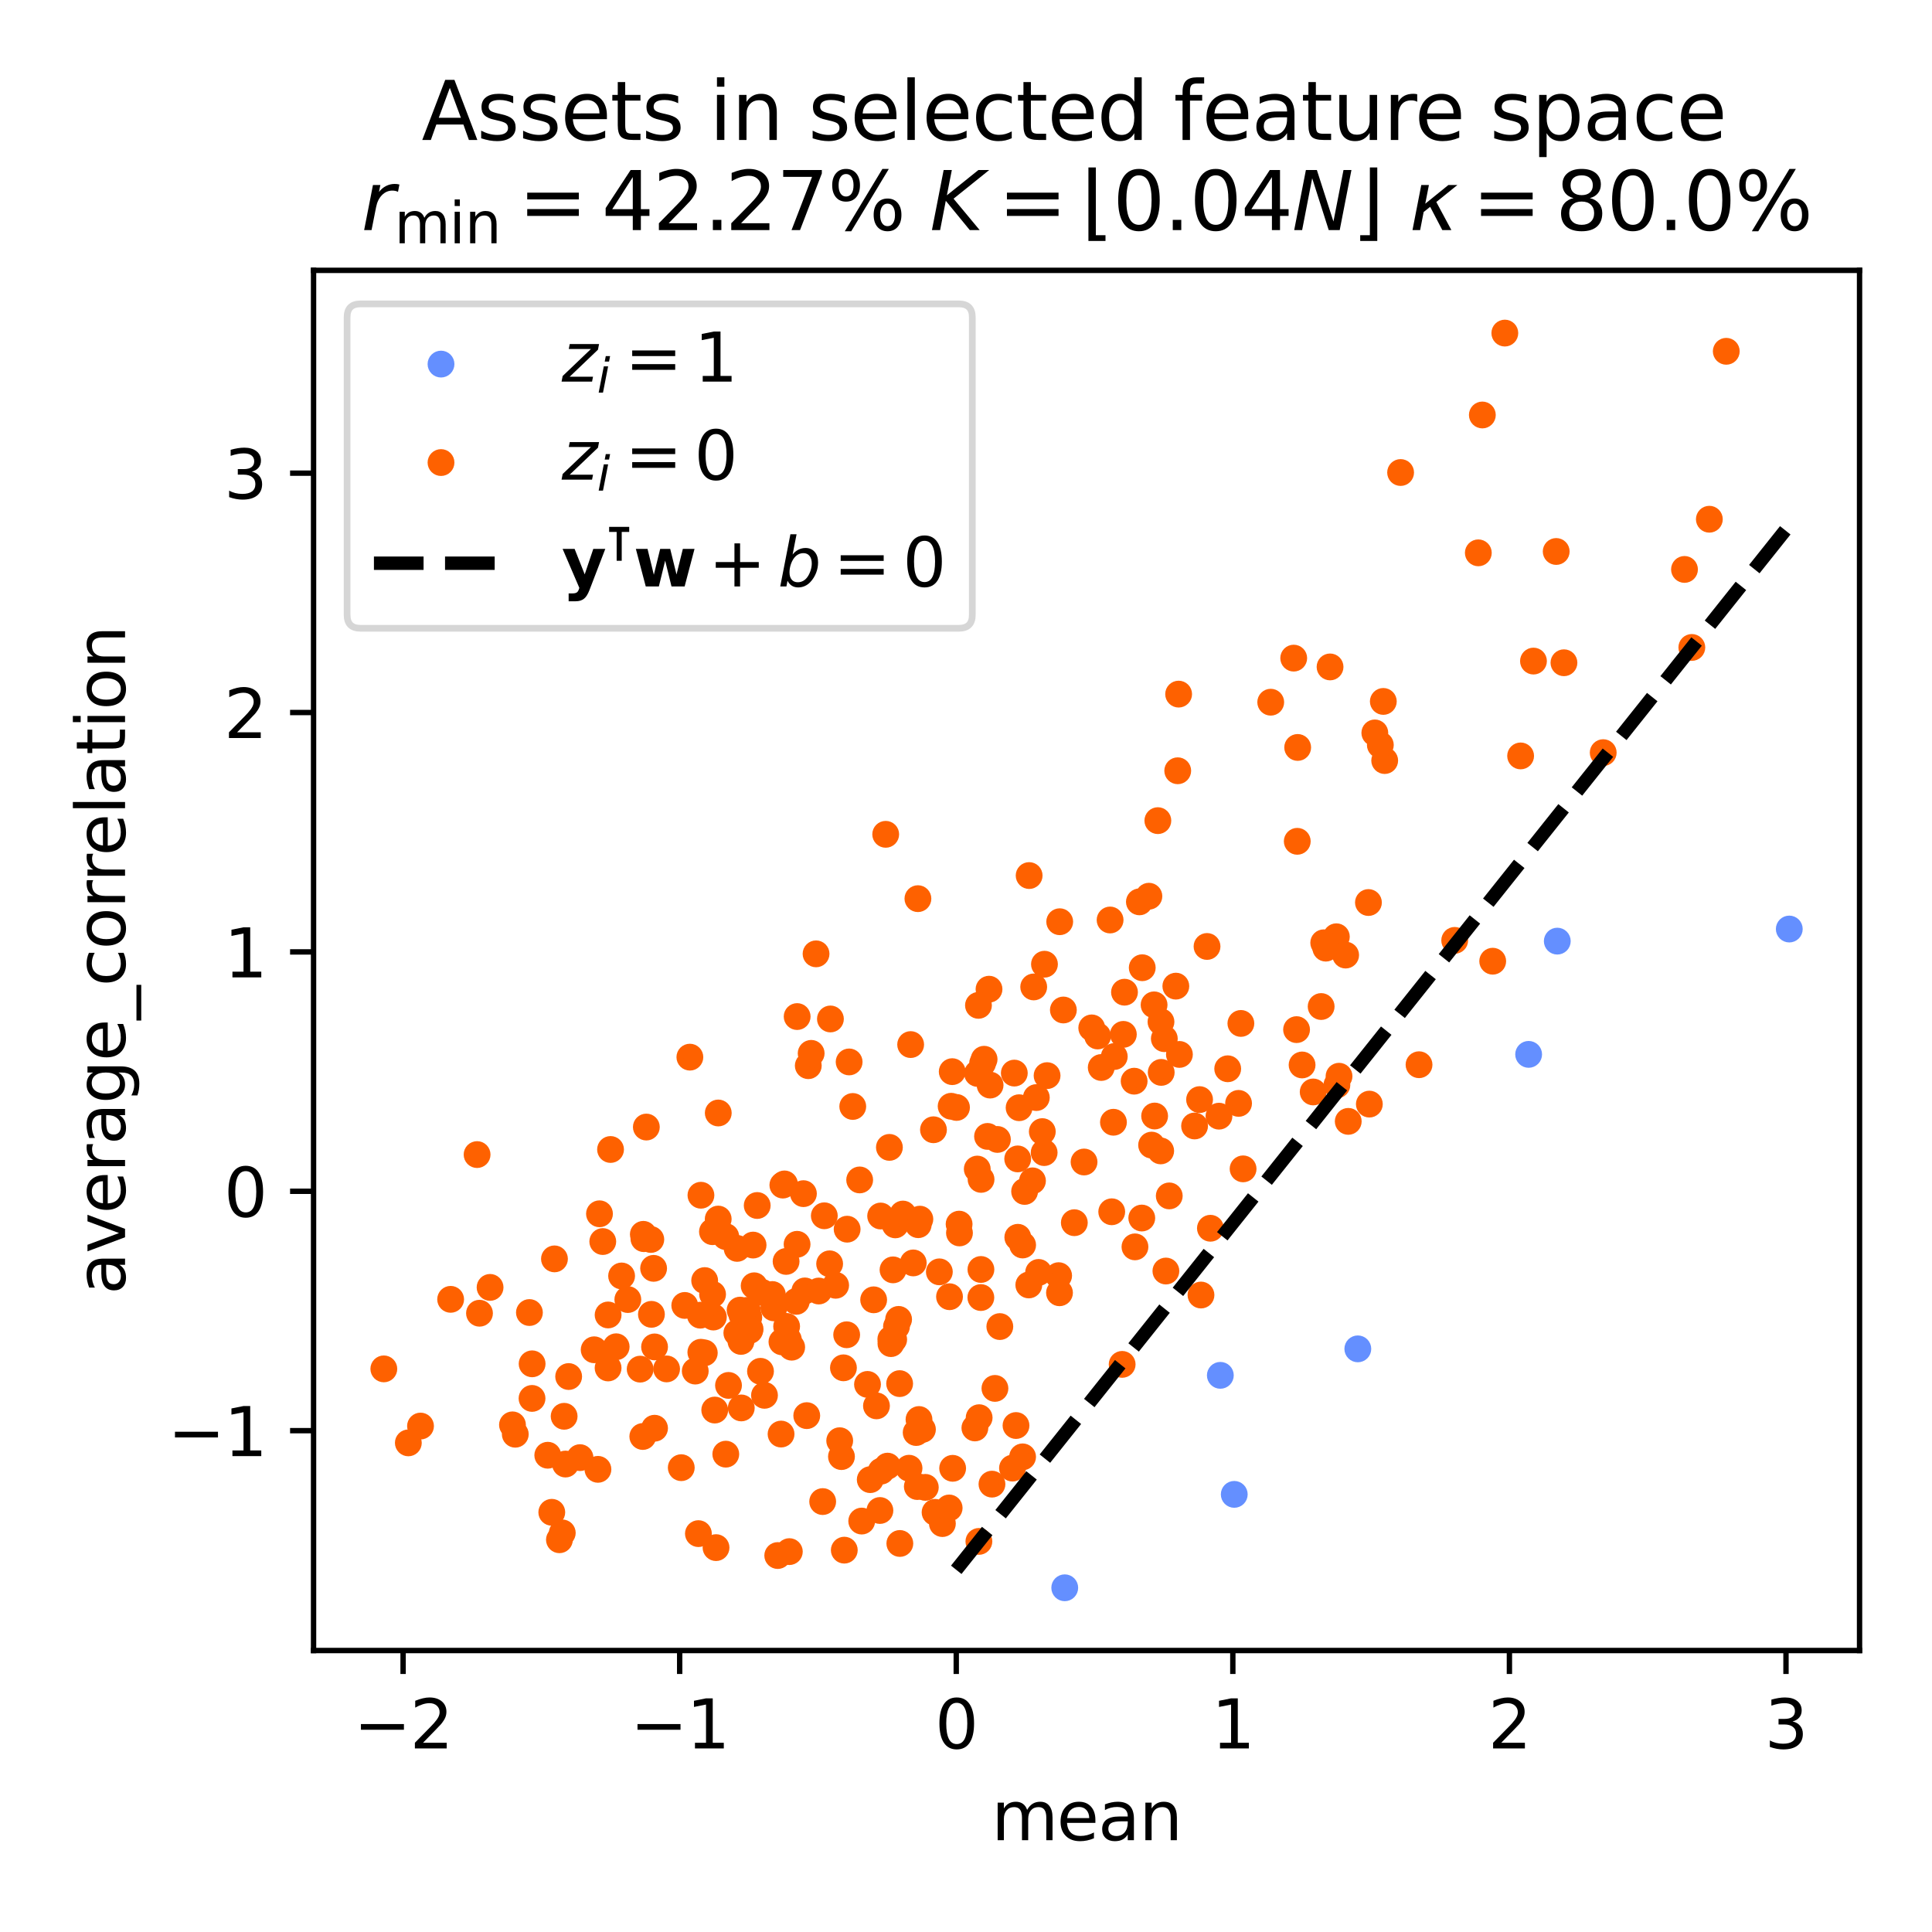 <?xml version="1.0" encoding="utf-8" standalone="no"?>
<!DOCTYPE svg PUBLIC "-//W3C//DTD SVG 1.1//EN"
  "http://www.w3.org/Graphics/SVG/1.1/DTD/svg11.dtd">
<svg xmlns:xlink="http://www.w3.org/1999/xlink" width="288pt" height="288pt" viewBox="0 0 288 288" xmlns="http://www.w3.org/2000/svg" version="1.1">
 <defs>
  <style type="text/css">*{stroke-linejoin: round; stroke-linecap: butt}</style>
 </defs>
 <g id="figure_1">
  <g id="patch_1">
   <path d="M 0 288 
L 288 288 
L 288 0 
L 0 0 
z
" style="fill: #ffffff"/>
  </g>
  <g id="axes_1">
   <g id="patch_2">
    <path d="M 46.741 246.04 
L 277.2 246.04 
L 277.2 40.301 
L 46.741 40.301 
z
" style="fill: #ffffff"/>
   </g>
   <g id="PathCollection_1">
    <defs>
     <path id="C0_0_6c40eef202" d="M 0 1.5 
C 0.398 1.5 0.779 1.342 1.061 1.061 
C 1.342 0.779 1.5 0.398 1.5 -0 
C 1.5 -0.398 1.342 -0.779 1.061 -1.061 
C 0.779 -1.342 0.398 -1.5 0 -1.5 
C -0.398 -1.5 -0.779 -1.342 -1.061 -1.061 
C -1.342 -0.779 -1.5 -0.398 -1.5 0 
C -1.5 0.398 -1.342 0.779 -1.061 1.061 
C -0.779 1.342 -0.398 1.5 0 1.5 
z
"/>
    </defs>
    <g clip-path="url(#p901826f381)">
     <use xlink:href="#C0_0_6c40eef202" x="227.871" y="157.173" style="fill: #648fff; stroke: #648fff"/>
    </g>
    <g clip-path="url(#p901826f381)">
     <use xlink:href="#C0_0_6c40eef202" x="266.725" y="138.489" style="fill: #648fff; stroke: #648fff"/>
    </g>
    <g clip-path="url(#p901826f381)">
     <use xlink:href="#C0_0_6c40eef202" x="202.408" y="201.072" style="fill: #648fff; stroke: #648fff"/>
    </g>
    <g clip-path="url(#p901826f381)">
     <use xlink:href="#C0_0_6c40eef202" x="183.988" y="222.763" style="fill: #648fff; stroke: #648fff"/>
    </g>
    <g clip-path="url(#p901826f381)">
     <use xlink:href="#C0_0_6c40eef202" x="232.142" y="140.293" style="fill: #648fff; stroke: #648fff"/>
    </g>
    <g clip-path="url(#p901826f381)">
     <use xlink:href="#C0_0_6c40eef202" x="181.914" y="205.019" style="fill: #648fff; stroke: #648fff"/>
    </g>
    <g clip-path="url(#p901826f381)">
     <use xlink:href="#C0_0_6c40eef202" x="158.72" y="236.688" style="fill: #648fff; stroke: #648fff"/>
    </g>
   </g>
   <g id="PathCollection_2">
    <defs>
     <path id="C1_0_cfe5f38a38" d="M 0 1.5 
C 0.398 1.5 0.779 1.342 1.061 1.061 
C 1.342 0.779 1.5 0.398 1.5 -0 
C 1.5 -0.398 1.342 -0.779 1.061 -1.061 
C 0.779 -1.342 0.398 -1.5 0 -1.5 
C -0.398 -1.5 -0.779 -1.342 -1.061 -1.061 
C -1.342 -0.779 -1.5 -0.398 -1.5 0 
C -1.5 0.398 -1.342 0.779 -1.061 1.061 
C -0.779 1.342 -0.398 1.5 0 1.5 
z
"/>
    </defs>
    <g clip-path="url(#p901826f381)">
     <use xlink:href="#C1_0_cfe5f38a38" x="195.754" y="162.776" style="fill: #fe6100; stroke: #fe6100"/>
    </g>
    <g clip-path="url(#p901826f381)">
     <use xlink:href="#C1_0_cfe5f38a38" x="155.65" y="171.816" style="fill: #fe6100; stroke: #fe6100"/>
    </g>
    <g clip-path="url(#p901826f381)">
     <use xlink:href="#C1_0_cfe5f38a38" x="171.668" y="170.698" style="fill: #fe6100; stroke: #fe6100"/>
    </g>
    <g clip-path="url(#p901826f381)">
     <use xlink:href="#C1_0_cfe5f38a38" x="206.209" y="104.56" style="fill: #fe6100; stroke: #fe6100"/>
    </g>
    <g clip-path="url(#p901826f381)">
     <use xlink:href="#C1_0_cfe5f38a38" x="113.366" y="204.418" style="fill: #fe6100; stroke: #fe6100"/>
    </g>
    <g clip-path="url(#p901826f381)">
     <use xlink:href="#C1_0_cfe5f38a38" x="151.707" y="172.756" style="fill: #fe6100; stroke: #fe6100"/>
    </g>
    <g clip-path="url(#p901826f381)">
     <use xlink:href="#C1_0_cfe5f38a38" x="175.562" y="114.897" style="fill: #fe6100; stroke: #fe6100"/>
    </g>
    <g clip-path="url(#p901826f381)">
     <use xlink:href="#C1_0_cfe5f38a38" x="122.636" y="223.837" style="fill: #fe6100; stroke: #fe6100"/>
    </g>
    <g clip-path="url(#p901826f381)">
     <use xlink:href="#C1_0_cfe5f38a38" x="197.635" y="141.339" style="fill: #fe6100; stroke: #fe6100"/>
    </g>
    <g clip-path="url(#p901826f381)">
     <use xlink:href="#C1_0_cfe5f38a38" x="154.093" y="147.12" style="fill: #fe6100; stroke: #fe6100"/>
    </g>
    <g clip-path="url(#p901826f381)">
     <use xlink:href="#C1_0_cfe5f38a38" x="136.994" y="211.604" style="fill: #fe6100; stroke: #fe6100"/>
    </g>
    <g clip-path="url(#p901826f381)">
     <use xlink:href="#C1_0_cfe5f38a38" x="146.224" y="189.238" style="fill: #fe6100; stroke: #fe6100"/>
    </g>
    <g clip-path="url(#p901826f381)">
     <use xlink:href="#C1_0_cfe5f38a38" x="146.699" y="157.901" style="fill: #fe6100; stroke: #fe6100"/>
    </g>
    <g clip-path="url(#p901826f381)">
     <use xlink:href="#C1_0_cfe5f38a38" x="104.488" y="178.172" style="fill: #fe6100; stroke: #fe6100"/>
    </g>
    <g clip-path="url(#p901826f381)">
     <use xlink:href="#C1_0_cfe5f38a38" x="192.852" y="98.106" style="fill: #fe6100; stroke: #fe6100"/>
    </g>
    <g clip-path="url(#p901826f381)">
     <use xlink:href="#C1_0_cfe5f38a38" x="220.371" y="82.411" style="fill: #fe6100; stroke: #fe6100"/>
    </g>
    <g clip-path="url(#p901826f381)">
     <use xlink:href="#C1_0_cfe5f38a38" x="126.212" y="198.972" style="fill: #fe6100; stroke: #fe6100"/>
    </g>
    <g clip-path="url(#p901826f381)">
     <use xlink:href="#C1_0_cfe5f38a38" x="104.473" y="201.579" style="fill: #fe6100; stroke: #fe6100"/>
    </g>
    <g clip-path="url(#p901826f381)">
     <use xlink:href="#C1_0_cfe5f38a38" x="130.234" y="193.761" style="fill: #fe6100; stroke: #fe6100"/>
    </g>
    <g clip-path="url(#p901826f381)">
     <use xlink:href="#C1_0_cfe5f38a38" x="82.254" y="225.436" style="fill: #fe6100; stroke: #fe6100"/>
    </g>
    <g clip-path="url(#p901826f381)">
     <use xlink:href="#C1_0_cfe5f38a38" x="113.961" y="207.999" style="fill: #fe6100; stroke: #fe6100"/>
    </g>
    <g clip-path="url(#p901826f381)">
     <use xlink:href="#C1_0_cfe5f38a38" x="147.871" y="221.239" style="fill: #fe6100; stroke: #fe6100"/>
    </g>
    <g clip-path="url(#p901826f381)">
     <use xlink:href="#C1_0_cfe5f38a38" x="111.414" y="195.332" style="fill: #fe6100; stroke: #fe6100"/>
    </g>
    <g clip-path="url(#p901826f381)">
     <use xlink:href="#C1_0_cfe5f38a38" x="117.261" y="197.724" style="fill: #fe6100; stroke: #fe6100"/>
    </g>
    <g clip-path="url(#p901826f381)">
     <use xlink:href="#C1_0_cfe5f38a38" x="153.413" y="130.518" style="fill: #fe6100; stroke: #fe6100"/>
    </g>
    <g clip-path="url(#p901826f381)">
     <use xlink:href="#C1_0_cfe5f38a38" x="155.375" y="168.686" style="fill: #fe6100; stroke: #fe6100"/>
    </g>
    <g clip-path="url(#p901826f381)">
     <use xlink:href="#C1_0_cfe5f38a38" x="82.653" y="187.659" style="fill: #fe6100; stroke: #fe6100"/>
    </g>
    <g clip-path="url(#p901826f381)">
     <use xlink:href="#C1_0_cfe5f38a38" x="120.49" y="158.86" style="fill: #fe6100; stroke: #fe6100"/>
    </g>
    <g clip-path="url(#p901826f381)">
     <use xlink:href="#C1_0_cfe5f38a38" x="145.679" y="174.27" style="fill: #fe6100; stroke: #fe6100"/>
    </g>
    <g clip-path="url(#p901826f381)">
     <use xlink:href="#C1_0_cfe5f38a38" x="152.441" y="185.59" style="fill: #fe6100; stroke: #fe6100"/>
    </g>
    <g clip-path="url(#p901826f381)">
     <use xlink:href="#C1_0_cfe5f38a38" x="151.917" y="165.126" style="fill: #fe6100; stroke: #fe6100"/>
    </g>
    <g clip-path="url(#p901826f381)">
     <use xlink:href="#C1_0_cfe5f38a38" x="102.839" y="157.588" style="fill: #fe6100; stroke: #fe6100"/>
    </g>
    <g clip-path="url(#p901826f381)">
     <use xlink:href="#C1_0_cfe5f38a38" x="83.818" y="228.508" style="fill: #fe6100; stroke: #fe6100"/>
    </g>
    <g clip-path="url(#p901826f381)">
     <use xlink:href="#C1_0_cfe5f38a38" x="193.443" y="111.421" style="fill: #fe6100; stroke: #fe6100"/>
    </g>
    <g clip-path="url(#p901826f381)">
     <use xlink:href="#C1_0_cfe5f38a38" x="67.176" y="193.69" style="fill: #fe6100; stroke: #fe6100"/>
    </g>
    <g clip-path="url(#p901826f381)">
     <use xlink:href="#C1_0_cfe5f38a38" x="172.038" y="149.793" style="fill: #fe6100; stroke: #fe6100"/>
    </g>
    <g clip-path="url(#p901826f381)">
     <use xlink:href="#C1_0_cfe5f38a38" x="91.851" y="200.76" style="fill: #fe6100; stroke: #fe6100"/>
    </g>
    <g clip-path="url(#p901826f381)">
     <use xlink:href="#C1_0_cfe5f38a38" x="112.26" y="185.601" style="fill: #fe6100; stroke: #fe6100"/>
    </g>
    <g clip-path="url(#p901826f381)">
     <use xlink:href="#C1_0_cfe5f38a38" x="154.822" y="189.678" style="fill: #fe6100; stroke: #fe6100"/>
    </g>
    <g clip-path="url(#p901826f381)">
     <use xlink:href="#C1_0_cfe5f38a38" x="132.03" y="124.37" style="fill: #fe6100; stroke: #fe6100"/>
    </g>
    <g clip-path="url(#p901826f381)">
     <use xlink:href="#C1_0_cfe5f38a38" x="141.543" y="193.298" style="fill: #fe6100; stroke: #fe6100"/>
    </g>
    <g clip-path="url(#p901826f381)">
     <use xlink:href="#C1_0_cfe5f38a38" x="170.203" y="181.57" style="fill: #fe6100; stroke: #fe6100"/>
    </g>
    <g clip-path="url(#p901826f381)">
     <use xlink:href="#C1_0_cfe5f38a38" x="112.876" y="179.701" style="fill: #fe6100; stroke: #fe6100"/>
    </g>
    <g clip-path="url(#p901826f381)">
     <use xlink:href="#C1_0_cfe5f38a38" x="108.192" y="184.337" style="fill: #fe6100; stroke: #fe6100"/>
    </g>
    <g clip-path="url(#p901826f381)">
     <use xlink:href="#C1_0_cfe5f38a38" x="86.46" y="217.287" style="fill: #fe6100; stroke: #fe6100"/>
    </g>
    <g clip-path="url(#p901826f381)">
     <use xlink:href="#C1_0_cfe5f38a38" x="153.363" y="191.545" style="fill: #fe6100; stroke: #fe6100"/>
    </g>
    <g clip-path="url(#p901826f381)">
     <use xlink:href="#C1_0_cfe5f38a38" x="151.722" y="184.441" style="fill: #fe6100; stroke: #fe6100"/>
    </g>
    <g clip-path="url(#p901826f381)">
     <use xlink:href="#C1_0_cfe5f38a38" x="119.978" y="192.436" style="fill: #fe6100; stroke: #fe6100"/>
    </g>
    <g clip-path="url(#p901826f381)">
     <use xlink:href="#C1_0_cfe5f38a38" x="151.202" y="159.964" style="fill: #fe6100; stroke: #fe6100"/>
    </g>
    <g clip-path="url(#p901826f381)">
     <use xlink:href="#C1_0_cfe5f38a38" x="103.64" y="204.385" style="fill: #fe6100; stroke: #fe6100"/>
    </g>
    <g clip-path="url(#p901826f381)">
     <use xlink:href="#C1_0_cfe5f38a38" x="169.187" y="185.868" style="fill: #fe6100; stroke: #fe6100"/>
    </g>
    <g clip-path="url(#p901826f381)">
     <use xlink:href="#C1_0_cfe5f38a38" x="146.476" y="158.495" style="fill: #fe6100; stroke: #fe6100"/>
    </g>
    <g clip-path="url(#p901826f381)">
     <use xlink:href="#C1_0_cfe5f38a38" x="88.572" y="201.209" style="fill: #fe6100; stroke: #fe6100"/>
    </g>
    <g clip-path="url(#p901826f381)">
     <use xlink:href="#C1_0_cfe5f38a38" x="139.39" y="225.442" style="fill: #fe6100; stroke: #fe6100"/>
    </g>
    <g clip-path="url(#p901826f381)">
     <use xlink:href="#C1_0_cfe5f38a38" x="108.598" y="206.52" style="fill: #fe6100; stroke: #fe6100"/>
    </g>
    <g clip-path="url(#p901826f381)">
     <use xlink:href="#C1_0_cfe5f38a38" x="145.96" y="211.333" style="fill: #fe6100; stroke: #fe6100"/>
    </g>
    <g clip-path="url(#p901826f381)">
     <use xlink:href="#C1_0_cfe5f38a38" x="189.425" y="104.676" style="fill: #fe6100; stroke: #fe6100"/>
    </g>
    <g clip-path="url(#p901826f381)">
     <use xlink:href="#C1_0_cfe5f38a38" x="79.309" y="208.46" style="fill: #fe6100; stroke: #fe6100"/>
    </g>
    <g clip-path="url(#p901826f381)">
     <use xlink:href="#C1_0_cfe5f38a38" x="126.281" y="183.232" style="fill: #fe6100; stroke: #fe6100"/>
    </g>
    <g clip-path="url(#p901826f381)">
     <use xlink:href="#C1_0_cfe5f38a38" x="254.81" y="77.401" style="fill: #fe6100; stroke: #fe6100"/>
    </g>
    <g clip-path="url(#p901826f381)">
     <use xlink:href="#C1_0_cfe5f38a38" x="110.591" y="196.003" style="fill: #fe6100; stroke: #fe6100"/>
    </g>
    <g clip-path="url(#p901826f381)">
     <use xlink:href="#C1_0_cfe5f38a38" x="193.277" y="153.485" style="fill: #fe6100; stroke: #fe6100"/>
    </g>
    <g clip-path="url(#p901826f381)">
     <use xlink:href="#C1_0_cfe5f38a38" x="102.077" y="194.599" style="fill: #fe6100; stroke: #fe6100"/>
    </g>
    <g clip-path="url(#p901826f381)">
     <use xlink:href="#C1_0_cfe5f38a38" x="115.937" y="231.881" style="fill: #fe6100; stroke: #fe6100"/>
    </g>
    <g clip-path="url(#p901826f381)">
     <use xlink:href="#C1_0_cfe5f38a38" x="142.009" y="218.879" style="fill: #fe6100; stroke: #fe6100"/>
    </g>
    <g clip-path="url(#p901826f381)">
     <use xlink:href="#C1_0_cfe5f38a38" x="106.204" y="183.606" style="fill: #fe6100; stroke: #fe6100"/>
    </g>
    <g clip-path="url(#p901826f381)">
     <use xlink:href="#C1_0_cfe5f38a38" x="89.854" y="185.075" style="fill: #fe6100; stroke: #fe6100"/>
    </g>
    <g clip-path="url(#p901826f381)">
     <use xlink:href="#C1_0_cfe5f38a38" x="78.92" y="195.658" style="fill: #fe6100; stroke: #fe6100"/>
    </g>
    <g clip-path="url(#p901826f381)">
     <use xlink:href="#C1_0_cfe5f38a38" x="162.745" y="153.226" style="fill: #fe6100; stroke: #fe6100"/>
    </g>
    <g clip-path="url(#p901826f381)">
     <use xlink:href="#C1_0_cfe5f38a38" x="200.98" y="167.162" style="fill: #fe6100; stroke: #fe6100"/>
    </g>
    <g clip-path="url(#p901826f381)">
     <use xlink:href="#C1_0_cfe5f38a38" x="116.7" y="176.66" style="fill: #fe6100; stroke: #fe6100"/>
    </g>
    <g clip-path="url(#p901826f381)">
     <use xlink:href="#C1_0_cfe5f38a38" x="146.214" y="193.422" style="fill: #fe6100; stroke: #fe6100"/>
    </g>
    <g clip-path="url(#p901826f381)">
     <use xlink:href="#C1_0_cfe5f38a38" x="143.026" y="183.791" style="fill: #fe6100; stroke: #fe6100"/>
    </g>
    <g clip-path="url(#p901826f381)">
     <use xlink:href="#C1_0_cfe5f38a38" x="135.508" y="218.865" style="fill: #fe6100; stroke: #fe6100"/>
    </g>
    <g clip-path="url(#p901826f381)">
     <use xlink:href="#C1_0_cfe5f38a38" x="137.935" y="221.719" style="fill: #fe6100; stroke: #fe6100"/>
    </g>
    <g clip-path="url(#p901826f381)">
     <use xlink:href="#C1_0_cfe5f38a38" x="175.697" y="103.471" style="fill: #fe6100; stroke: #fe6100"/>
    </g>
    <g clip-path="url(#p901826f381)">
     <use xlink:href="#C1_0_cfe5f38a38" x="173.799" y="189.471" style="fill: #fe6100; stroke: #fe6100"/>
    </g>
    <g clip-path="url(#p901826f381)">
     <use xlink:href="#C1_0_cfe5f38a38" x="151.455" y="212.501" style="fill: #fe6100; stroke: #fe6100"/>
    </g>
    <g clip-path="url(#p901826f381)">
     <use xlink:href="#C1_0_cfe5f38a38" x="97.432" y="189.071" style="fill: #fe6100; stroke: #fe6100"/>
    </g>
    <g clip-path="url(#p901826f381)">
     <use xlink:href="#C1_0_cfe5f38a38" x="125.436" y="217.132" style="fill: #fe6100; stroke: #fe6100"/>
    </g>
    <g clip-path="url(#p901826f381)">
     <use xlink:href="#C1_0_cfe5f38a38" x="76.813" y="213.798" style="fill: #fe6100; stroke: #fe6100"/>
    </g>
    <g clip-path="url(#p901826f381)">
     <use xlink:href="#C1_0_cfe5f38a38" x="123.673" y="188.395" style="fill: #fe6100; stroke: #fe6100"/>
    </g>
    <g clip-path="url(#p901826f381)">
     <use xlink:href="#C1_0_cfe5f38a38" x="122.048" y="192.452" style="fill: #fe6100; stroke: #fe6100"/>
    </g>
    <g clip-path="url(#p901826f381)">
     <use xlink:href="#C1_0_cfe5f38a38" x="137.508" y="213.081" style="fill: #fe6100; stroke: #fe6100"/>
    </g>
    <g clip-path="url(#p901826f381)">
     <use xlink:href="#C1_0_cfe5f38a38" x="118.016" y="200.823" style="fill: #fe6100; stroke: #fe6100"/>
    </g>
    <g clip-path="url(#p901826f381)">
     <use xlink:href="#C1_0_cfe5f38a38" x="140.481" y="227.118" style="fill: #fe6100; stroke: #fe6100"/>
    </g>
    <g clip-path="url(#p901826f381)">
     <use xlink:href="#C1_0_cfe5f38a38" x="163.624" y="154.433" style="fill: #fe6100; stroke: #fe6100"/>
    </g>
    <g clip-path="url(#p901826f381)">
     <use xlink:href="#C1_0_cfe5f38a38" x="173.1" y="159.86" style="fill: #fe6100; stroke: #fe6100"/>
    </g>
    <g clip-path="url(#p901826f381)">
     <use xlink:href="#C1_0_cfe5f38a38" x="167.626" y="147.906" style="fill: #fe6100; stroke: #fe6100"/>
    </g>
    <g clip-path="url(#p901826f381)">
     <use xlink:href="#C1_0_cfe5f38a38" x="169.064" y="161.17" style="fill: #fe6100; stroke: #fe6100"/>
    </g>
    <g clip-path="url(#p901826f381)">
     <use xlink:href="#C1_0_cfe5f38a38" x="173.066" y="152.32" style="fill: #fe6100; stroke: #fe6100"/>
    </g>
    <g clip-path="url(#p901826f381)">
     <use xlink:href="#C1_0_cfe5f38a38" x="62.686" y="212.581" style="fill: #fe6100; stroke: #fe6100"/>
    </g>
    <g clip-path="url(#p901826f381)">
     <use xlink:href="#C1_0_cfe5f38a38" x="157.937" y="192.711" style="fill: #fe6100; stroke: #fe6100"/>
    </g>
    <g clip-path="url(#p901826f381)">
     <use xlink:href="#C1_0_cfe5f38a38" x="170.272" y="144.258" style="fill: #fe6100; stroke: #fe6100"/>
    </g>
    <g clip-path="url(#p901826f381)">
     <use xlink:href="#C1_0_cfe5f38a38" x="158.515" y="150.558" style="fill: #fe6100; stroke: #fe6100"/>
    </g>
    <g clip-path="url(#p901826f381)">
     <use xlink:href="#C1_0_cfe5f38a38" x="206.414" y="113.376" style="fill: #fe6100; stroke: #fe6100"/>
    </g>
    <g clip-path="url(#p901826f381)">
     <use xlink:href="#C1_0_cfe5f38a38" x="145.325" y="212.861" style="fill: #fe6100; stroke: #fe6100"/>
    </g>
    <g clip-path="url(#p901826f381)">
     <use xlink:href="#C1_0_cfe5f38a38" x="178.819" y="163.916" style="fill: #fe6100; stroke: #fe6100"/>
    </g>
    <g clip-path="url(#p901826f381)">
     <use xlink:href="#C1_0_cfe5f38a38" x="125.73" y="203.899" style="fill: #fe6100; stroke: #fe6100"/>
    </g>
    <g clip-path="url(#p901826f381)">
     <use xlink:href="#C1_0_cfe5f38a38" x="238.988" y="112.195" style="fill: #fe6100; stroke: #fe6100"/>
    </g>
    <g clip-path="url(#p901826f381)">
     <use xlink:href="#C1_0_cfe5f38a38" x="97.574" y="200.782" style="fill: #fe6100; stroke: #fe6100"/>
    </g>
    <g clip-path="url(#p901826f381)">
     <use xlink:href="#C1_0_cfe5f38a38" x="110.326" y="195.296" style="fill: #fe6100; stroke: #fe6100"/>
    </g>
    <g clip-path="url(#p901826f381)">
     <use xlink:href="#C1_0_cfe5f38a38" x="89.364" y="180.937" style="fill: #fe6100; stroke: #fe6100"/>
    </g>
    <g clip-path="url(#p901826f381)">
     <use xlink:href="#C1_0_cfe5f38a38" x="137.124" y="181.737" style="fill: #fe6100; stroke: #fe6100"/>
    </g>
    <g clip-path="url(#p901826f381)">
     <use xlink:href="#C1_0_cfe5f38a38" x="127.119" y="164.939" style="fill: #fe6100; stroke: #fe6100"/>
    </g>
    <g clip-path="url(#p901826f381)">
     <use xlink:href="#C1_0_cfe5f38a38" x="233.135" y="98.796" style="fill: #fe6100; stroke: #fe6100"/>
    </g>
    <g clip-path="url(#p901826f381)">
     <use xlink:href="#C1_0_cfe5f38a38" x="200.593" y="142.371" style="fill: #fe6100; stroke: #fe6100"/>
    </g>
    <g clip-path="url(#p901826f381)">
     <use xlink:href="#C1_0_cfe5f38a38" x="81.656" y="216.93" style="fill: #fe6100; stroke: #fe6100"/>
    </g>
    <g clip-path="url(#p901826f381)">
     <use xlink:href="#C1_0_cfe5f38a38" x="147.592" y="161.752" style="fill: #fe6100; stroke: #fe6100"/>
    </g>
    <g clip-path="url(#p901826f381)">
     <use xlink:href="#C1_0_cfe5f38a38" x="91.013" y="171.352" style="fill: #fe6100; stroke: #fe6100"/>
    </g>
    <g clip-path="url(#p901826f381)">
     <use xlink:href="#C1_0_cfe5f38a38" x="136.877" y="182.564" style="fill: #fe6100; stroke: #fe6100"/>
    </g>
    <g clip-path="url(#p901826f381)">
     <use xlink:href="#C1_0_cfe5f38a38" x="130.654" y="209.57" style="fill: #fe6100; stroke: #fe6100"/>
    </g>
    <g clip-path="url(#p901826f381)">
     <use xlink:href="#C1_0_cfe5f38a38" x="97.106" y="195.926" style="fill: #fe6100; stroke: #fe6100"/>
    </g>
    <g clip-path="url(#p901826f381)">
     <use xlink:href="#C1_0_cfe5f38a38" x="110.457" y="199.963" style="fill: #fe6100; stroke: #fe6100"/>
    </g>
    <g clip-path="url(#p901826f381)">
     <use xlink:href="#C1_0_cfe5f38a38" x="115.354" y="194.961" style="fill: #fe6100; stroke: #fe6100"/>
    </g>
    <g clip-path="url(#p901826f381)">
     <use xlink:href="#C1_0_cfe5f38a38" x="216.85" y="140.182" style="fill: #fe6100; stroke: #fe6100"/>
    </g>
    <g clip-path="url(#p901826f381)">
     <use xlink:href="#C1_0_cfe5f38a38" x="141.49" y="224.79" style="fill: #fe6100; stroke: #fe6100"/>
    </g>
    <g clip-path="url(#p901826f381)">
     <use xlink:href="#C1_0_cfe5f38a38" x="222.516" y="143.285" style="fill: #fe6100; stroke: #fe6100"/>
    </g>
    <g clip-path="url(#p901826f381)">
     <use xlink:href="#C1_0_cfe5f38a38" x="132.81" y="200.292" style="fill: #fe6100; stroke: #fe6100"/>
    </g>
    <g clip-path="url(#p901826f381)">
     <use xlink:href="#C1_0_cfe5f38a38" x="167.457" y="154.192" style="fill: #fe6100; stroke: #fe6100"/>
    </g>
    <g clip-path="url(#p901826f381)">
     <use xlink:href="#C1_0_cfe5f38a38" x="199.209" y="139.641" style="fill: #fe6100; stroke: #fe6100"/>
    </g>
    <g clip-path="url(#p901826f381)">
     <use xlink:href="#C1_0_cfe5f38a38" x="224.322" y="49.653" style="fill: #fe6100; stroke: #fe6100"/>
    </g>
    <g clip-path="url(#p901826f381)">
     <use xlink:href="#C1_0_cfe5f38a38" x="118.819" y="185.486" style="fill: #fe6100; stroke: #fe6100"/>
    </g>
    <g clip-path="url(#p901826f381)">
     <use xlink:href="#C1_0_cfe5f38a38" x="199.289" y="161.73" style="fill: #fe6100; stroke: #fe6100"/>
    </g>
    <g clip-path="url(#p901826f381)">
     <use xlink:href="#C1_0_cfe5f38a38" x="128.15" y="175.891" style="fill: #fe6100; stroke: #fe6100"/>
    </g>
    <g clip-path="url(#p901826f381)">
     <use xlink:href="#C1_0_cfe5f38a38" x="131.277" y="181.269" style="fill: #fe6100; stroke: #fe6100"/>
    </g>
    <g clip-path="url(#p901826f381)">
     <use xlink:href="#C1_0_cfe5f38a38" x="116.432" y="213.773" style="fill: #fe6100; stroke: #fe6100"/>
    </g>
    <g clip-path="url(#p901826f381)">
     <use xlink:href="#C1_0_cfe5f38a38" x="172.119" y="166.364" style="fill: #fe6100; stroke: #fe6100"/>
    </g>
    <g clip-path="url(#p901826f381)">
     <use xlink:href="#C1_0_cfe5f38a38" x="146.245" y="175.809" style="fill: #fe6100; stroke: #fe6100"/>
    </g>
    <g clip-path="url(#p901826f381)">
     <use xlink:href="#C1_0_cfe5f38a38" x="172.599" y="122.332" style="fill: #fe6100; stroke: #fe6100"/>
    </g>
    <g clip-path="url(#p901826f381)">
     <use xlink:href="#C1_0_cfe5f38a38" x="111.62" y="196.368" style="fill: #fe6100; stroke: #fe6100"/>
    </g>
    <g clip-path="url(#p901826f381)">
     <use xlink:href="#C1_0_cfe5f38a38" x="157.969" y="137.4" style="fill: #fe6100; stroke: #fe6100"/>
    </g>
    <g clip-path="url(#p901826f381)">
     <use xlink:href="#C1_0_cfe5f38a38" x="123.79" y="151.895" style="fill: #fe6100; stroke: #fe6100"/>
    </g>
    <g clip-path="url(#p901826f381)">
     <use xlink:href="#C1_0_cfe5f38a38" x="208.786" y="70.437" style="fill: #fe6100; stroke: #fe6100"/>
    </g>
    <g clip-path="url(#p901826f381)">
     <use xlink:href="#C1_0_cfe5f38a38" x="153.91" y="176.026" style="fill: #fe6100; stroke: #fe6100"/>
    </g>
    <g clip-path="url(#p901826f381)">
     <use xlink:href="#C1_0_cfe5f38a38" x="116.94" y="176.485" style="fill: #fe6100; stroke: #fe6100"/>
    </g>
    <g clip-path="url(#p901826f381)">
     <use xlink:href="#C1_0_cfe5f38a38" x="173.022" y="171.562" style="fill: #fe6100; stroke: #fe6100"/>
    </g>
    <g clip-path="url(#p901826f381)">
     <use xlink:href="#C1_0_cfe5f38a38" x="194.1" y="158.751" style="fill: #fe6100; stroke: #fe6100"/>
    </g>
    <g clip-path="url(#p901826f381)">
     <use xlink:href="#C1_0_cfe5f38a38" x="133.637" y="197.74" style="fill: #fe6100; stroke: #fe6100"/>
    </g>
    <g clip-path="url(#p901826f381)">
     <use xlink:href="#C1_0_cfe5f38a38" x="105.043" y="190.893" style="fill: #fe6100; stroke: #fe6100"/>
    </g>
    <g clip-path="url(#p901826f381)">
     <use xlink:href="#C1_0_cfe5f38a38" x="147.432" y="147.458" style="fill: #fe6100; stroke: #fe6100"/>
    </g>
    <g clip-path="url(#p901826f381)">
     <use xlink:href="#C1_0_cfe5f38a38" x="95.901" y="183.999" style="fill: #fe6100; stroke: #fe6100"/>
    </g>
    <g clip-path="url(#p901826f381)">
     <use xlink:href="#C1_0_cfe5f38a38" x="175.28" y="147.002" style="fill: #fe6100; stroke: #fe6100"/>
    </g>
    <g clip-path="url(#p901826f381)">
     <use xlink:href="#C1_0_cfe5f38a38" x="84.296" y="218.243" style="fill: #fe6100; stroke: #fe6100"/>
    </g>
    <g clip-path="url(#p901826f381)">
     <use xlink:href="#C1_0_cfe5f38a38" x="124.569" y="191.595" style="fill: #fe6100; stroke: #fe6100"/>
    </g>
    <g clip-path="url(#p901826f381)">
     <use xlink:href="#C1_0_cfe5f38a38" x="226.677" y="112.684" style="fill: #fe6100; stroke: #fe6100"/>
    </g>
    <g clip-path="url(#p901826f381)">
     <use xlink:href="#C1_0_cfe5f38a38" x="111.74" y="198.333" style="fill: #fe6100; stroke: #fe6100"/>
    </g>
    <g clip-path="url(#p901826f381)">
     <use xlink:href="#C1_0_cfe5f38a38" x="136.833" y="133.962" style="fill: #fe6100; stroke: #fe6100"/>
    </g>
    <g clip-path="url(#p901826f381)">
     <use xlink:href="#C1_0_cfe5f38a38" x="165.48" y="137.142" style="fill: #fe6100; stroke: #fe6100"/>
    </g>
    <g clip-path="url(#p901826f381)">
     <use xlink:href="#C1_0_cfe5f38a38" x="136.137" y="188.262" style="fill: #fe6100; stroke: #fe6100"/>
    </g>
    <g clip-path="url(#p901826f381)">
     <use xlink:href="#C1_0_cfe5f38a38" x="142.973" y="182.479" style="fill: #fe6100; stroke: #fe6100"/>
    </g>
    <g clip-path="url(#p901826f381)">
     <use xlink:href="#C1_0_cfe5f38a38" x="57.217" y="204.056" style="fill: #fe6100; stroke: #fe6100"/>
    </g>
    <g clip-path="url(#p901826f381)">
     <use xlink:href="#C1_0_cfe5f38a38" x="132.582" y="171.038" style="fill: #fe6100; stroke: #fe6100"/>
    </g>
    <g clip-path="url(#p901826f381)">
     <use xlink:href="#C1_0_cfe5f38a38" x="174.3" y="178.272" style="fill: #fe6100; stroke: #fe6100"/>
    </g>
    <g clip-path="url(#p901826f381)">
     <use xlink:href="#C1_0_cfe5f38a38" x="205.765" y="111.054" style="fill: #fe6100; stroke: #fe6100"/>
    </g>
    <g clip-path="url(#p901826f381)">
     <use xlink:href="#C1_0_cfe5f38a38" x="184.976" y="152.561" style="fill: #fe6100; stroke: #fe6100"/>
    </g>
    <g clip-path="url(#p901826f381)">
     <use xlink:href="#C1_0_cfe5f38a38" x="179.029" y="193.048" style="fill: #fe6100; stroke: #fe6100"/>
    </g>
    <g clip-path="url(#p901826f381)">
     <use xlink:href="#C1_0_cfe5f38a38" x="139.151" y="168.411" style="fill: #fe6100; stroke: #fe6100"/>
    </g>
    <g clip-path="url(#p901826f381)">
     <use xlink:href="#C1_0_cfe5f38a38" x="104.989" y="201.673" style="fill: #fe6100; stroke: #fe6100"/>
    </g>
    <g clip-path="url(#p901826f381)">
     <use xlink:href="#C1_0_cfe5f38a38" x="165.724" y="180.636" style="fill: #fe6100; stroke: #fe6100"/>
    </g>
    <g clip-path="url(#p901826f381)">
     <use xlink:href="#C1_0_cfe5f38a38" x="154.483" y="163.613" style="fill: #fe6100; stroke: #fe6100"/>
    </g>
    <g clip-path="url(#p901826f381)">
     <use xlink:href="#C1_0_cfe5f38a38" x="109.839" y="198.698" style="fill: #fe6100; stroke: #fe6100"/>
    </g>
    <g clip-path="url(#p901826f381)">
     <use xlink:href="#C1_0_cfe5f38a38" x="203.991" y="134.538" style="fill: #fe6100; stroke: #fe6100"/>
    </g>
    <g clip-path="url(#p901826f381)">
     <use xlink:href="#C1_0_cfe5f38a38" x="156.087" y="160.342" style="fill: #fe6100; stroke: #fe6100"/>
    </g>
    <g clip-path="url(#p901826f381)">
     <use xlink:href="#C1_0_cfe5f38a38" x="134.108" y="206.253" style="fill: #fe6100; stroke: #fe6100"/>
    </g>
    <g clip-path="url(#p901826f381)">
     <use xlink:href="#C1_0_cfe5f38a38" x="95.984" y="184.645" style="fill: #fe6100; stroke: #fe6100"/>
    </g>
    <g clip-path="url(#p901826f381)">
     <use xlink:href="#C1_0_cfe5f38a38" x="165.98" y="167.292" style="fill: #fe6100; stroke: #fe6100"/>
    </g>
    <g clip-path="url(#p901826f381)">
     <use xlink:href="#C1_0_cfe5f38a38" x="251.105" y="84.883" style="fill: #fe6100; stroke: #fe6100"/>
    </g>
    <g clip-path="url(#p901826f381)">
     <use xlink:href="#C1_0_cfe5f38a38" x="106.545" y="210.194" style="fill: #fe6100; stroke: #fe6100"/>
    </g>
    <g clip-path="url(#p901826f381)">
     <use xlink:href="#C1_0_cfe5f38a38" x="71.119" y="172.112" style="fill: #fe6100; stroke: #fe6100"/>
    </g>
    <g clip-path="url(#p901826f381)">
     <use xlink:href="#C1_0_cfe5f38a38" x="92.662" y="190.205" style="fill: #fe6100; stroke: #fe6100"/>
    </g>
    <g clip-path="url(#p901826f381)">
     <use xlink:href="#C1_0_cfe5f38a38" x="131.349" y="219.299" style="fill: #fe6100; stroke: #fe6100"/>
    </g>
    <g clip-path="url(#p901826f381)">
     <use xlink:href="#C1_0_cfe5f38a38" x="83.393" y="229.528" style="fill: #fe6100; stroke: #fe6100"/>
    </g>
    <g clip-path="url(#p901826f381)">
     <use xlink:href="#C1_0_cfe5f38a38" x="125.174" y="214.764" style="fill: #fe6100; stroke: #fe6100"/>
    </g>
    <g clip-path="url(#p901826f381)">
     <use xlink:href="#C1_0_cfe5f38a38" x="134.138" y="230.082" style="fill: #fe6100; stroke: #fe6100"/>
    </g>
    <g clip-path="url(#p901826f381)">
     <use xlink:href="#C1_0_cfe5f38a38" x="118.704" y="193.992" style="fill: #fe6100; stroke: #fe6100"/>
    </g>
    <g clip-path="url(#p901826f381)">
     <use xlink:href="#C1_0_cfe5f38a38" x="95.821" y="214.135" style="fill: #fe6100; stroke: #fe6100"/>
    </g>
    <g clip-path="url(#p901826f381)">
     <use xlink:href="#C1_0_cfe5f38a38" x="97.573" y="212.903" style="fill: #fe6100; stroke: #fe6100"/>
    </g>
    <g clip-path="url(#p901826f381)">
     <use xlink:href="#C1_0_cfe5f38a38" x="122.879" y="181.235" style="fill: #fe6100; stroke: #fe6100"/>
    </g>
    <g clip-path="url(#p901826f381)">
     <use xlink:href="#C1_0_cfe5f38a38" x="171.265" y="133.598" style="fill: #fe6100; stroke: #fe6100"/>
    </g>
    <g clip-path="url(#p901826f381)">
     <use xlink:href="#C1_0_cfe5f38a38" x="112.422" y="191.669" style="fill: #fe6100; stroke: #fe6100"/>
    </g>
    <g clip-path="url(#p901826f381)">
     <use xlink:href="#C1_0_cfe5f38a38" x="211.533" y="158.717" style="fill: #fe6100; stroke: #fe6100"/>
    </g>
    <g clip-path="url(#p901826f381)">
     <use xlink:href="#C1_0_cfe5f38a38" x="106.222" y="192.944" style="fill: #fe6100; stroke: #fe6100"/>
    </g>
    <g clip-path="url(#p901826f381)">
     <use xlink:href="#C1_0_cfe5f38a38" x="152.737" y="177.607" style="fill: #fe6100; stroke: #fe6100"/>
    </g>
    <g clip-path="url(#p901826f381)">
     <use xlink:href="#C1_0_cfe5f38a38" x="101.555" y="218.784" style="fill: #fe6100; stroke: #fe6100"/>
    </g>
    <g clip-path="url(#p901826f381)">
     <use xlink:href="#C1_0_cfe5f38a38" x="204.127" y="164.587" style="fill: #fe6100; stroke: #fe6100"/>
    </g>
    <g clip-path="url(#p901826f381)">
     <use xlink:href="#C1_0_cfe5f38a38" x="99.369" y="204.061" style="fill: #fe6100; stroke: #fe6100"/>
    </g>
    <g clip-path="url(#p901826f381)">
     <use xlink:href="#C1_0_cfe5f38a38" x="133.953" y="196.679" style="fill: #fe6100; stroke: #fe6100"/>
    </g>
    <g clip-path="url(#p901826f381)">
     <use xlink:href="#C1_0_cfe5f38a38" x="84.095" y="211.125" style="fill: #fe6100; stroke: #fe6100"/>
    </g>
    <g clip-path="url(#p901826f381)">
     <use xlink:href="#C1_0_cfe5f38a38" x="166.102" y="157.496" style="fill: #fe6100; stroke: #fe6100"/>
    </g>
    <g clip-path="url(#p901826f381)">
     <use xlink:href="#C1_0_cfe5f38a38" x="252.199" y="96.514" style="fill: #fe6100; stroke: #fe6100"/>
    </g>
    <g clip-path="url(#p901826f381)">
     <use xlink:href="#C1_0_cfe5f38a38" x="199.609" y="160.433" style="fill: #fe6100; stroke: #fe6100"/>
    </g>
    <g clip-path="url(#p901826f381)">
     <use xlink:href="#C1_0_cfe5f38a38" x="76.395" y="212.402" style="fill: #fe6100; stroke: #fe6100"/>
    </g>
    <g clip-path="url(#p901826f381)">
     <use xlink:href="#C1_0_cfe5f38a38" x="173.564" y="154.834" style="fill: #fe6100; stroke: #fe6100"/>
    </g>
    <g clip-path="url(#p901826f381)">
     <use xlink:href="#C1_0_cfe5f38a38" x="181.71" y="166.386" style="fill: #fe6100; stroke: #fe6100"/>
    </g>
    <g clip-path="url(#p901826f381)">
     <use xlink:href="#C1_0_cfe5f38a38" x="107.071" y="165.911" style="fill: #fe6100; stroke: #fe6100"/>
    </g>
    <g clip-path="url(#p901826f381)">
     <use xlink:href="#C1_0_cfe5f38a38" x="128.455" y="226.743" style="fill: #fe6100; stroke: #fe6100"/>
    </g>
    <g clip-path="url(#p901826f381)">
     <use xlink:href="#C1_0_cfe5f38a38" x="113.564" y="192.632" style="fill: #fe6100; stroke: #fe6100"/>
    </g>
    <g clip-path="url(#p901826f381)">
     <use xlink:href="#C1_0_cfe5f38a38" x="160.149" y="182.265" style="fill: #fe6100; stroke: #fe6100"/>
    </g>
    <g clip-path="url(#p901826f381)">
     <use xlink:href="#C1_0_cfe5f38a38" x="106.738" y="230.701" style="fill: #fe6100; stroke: #fe6100"/>
    </g>
    <g clip-path="url(#p901826f381)">
     <use xlink:href="#C1_0_cfe5f38a38" x="150.931" y="218.848" style="fill: #fe6100; stroke: #fe6100"/>
    </g>
    <g clip-path="url(#p901826f381)">
     <use xlink:href="#C1_0_cfe5f38a38" x="90.648" y="203.919" style="fill: #fe6100; stroke: #fe6100"/>
    </g>
    <g clip-path="url(#p901826f381)">
     <use xlink:href="#C1_0_cfe5f38a38" x="147.21" y="169.402" style="fill: #fe6100; stroke: #fe6100"/>
    </g>
    <g clip-path="url(#p901826f381)">
     <use xlink:href="#C1_0_cfe5f38a38" x="179.931" y="141.088" style="fill: #fe6100; stroke: #fe6100"/>
    </g>
    <g clip-path="url(#p901826f381)">
     <use xlink:href="#C1_0_cfe5f38a38" x="148.683" y="169.855" style="fill: #fe6100; stroke: #fe6100"/>
    </g>
    <g clip-path="url(#p901826f381)">
     <use xlink:href="#C1_0_cfe5f38a38" x="196.942" y="150.041" style="fill: #fe6100; stroke: #fe6100"/>
    </g>
    <g clip-path="url(#p901826f381)">
     <use xlink:href="#C1_0_cfe5f38a38" x="106.341" y="196.329" style="fill: #fe6100; stroke: #fe6100"/>
    </g>
    <g clip-path="url(#p901826f381)">
     <use xlink:href="#C1_0_cfe5f38a38" x="145.718" y="160.016" style="fill: #fe6100; stroke: #fe6100"/>
    </g>
    <g clip-path="url(#p901826f381)">
     <use xlink:href="#C1_0_cfe5f38a38" x="135.75" y="155.713" style="fill: #fe6100; stroke: #fe6100"/>
    </g>
    <g clip-path="url(#p901826f381)">
     <use xlink:href="#C1_0_cfe5f38a38" x="117.665" y="231.297" style="fill: #fe6100; stroke: #fe6100"/>
    </g>
    <g clip-path="url(#p901826f381)">
     <use xlink:href="#C1_0_cfe5f38a38" x="119.766" y="177.936" style="fill: #fe6100; stroke: #fe6100"/>
    </g>
    <g clip-path="url(#p901826f381)">
     <use xlink:href="#C1_0_cfe5f38a38" x="152.435" y="217.172" style="fill: #fe6100; stroke: #fe6100"/>
    </g>
    <g clip-path="url(#p901826f381)">
     <use xlink:href="#C1_0_cfe5f38a38" x="84.769" y="205.198" style="fill: #fe6100; stroke: #fe6100"/>
    </g>
    <g clip-path="url(#p901826f381)">
     <use xlink:href="#C1_0_cfe5f38a38" x="120.918" y="157.022" style="fill: #fe6100; stroke: #fe6100"/>
    </g>
    <g clip-path="url(#p901826f381)">
     <use xlink:href="#C1_0_cfe5f38a38" x="60.87" y="215.086" style="fill: #fe6100; stroke: #fe6100"/>
    </g>
    <g clip-path="url(#p901826f381)">
     <use xlink:href="#C1_0_cfe5f38a38" x="126.58" y="158.3" style="fill: #fe6100; stroke: #fe6100"/>
    </g>
    <g clip-path="url(#p901826f381)">
     <use xlink:href="#C1_0_cfe5f38a38" x="104.395" y="196.052" style="fill: #fe6100; stroke: #fe6100"/>
    </g>
    <g clip-path="url(#p901826f381)">
     <use xlink:href="#C1_0_cfe5f38a38" x="184.631" y="164.479" style="fill: #fe6100; stroke: #fe6100"/>
    </g>
    <g clip-path="url(#p901826f381)">
     <use xlink:href="#C1_0_cfe5f38a38" x="111.813" y="198.135" style="fill: #fe6100; stroke: #fe6100"/>
    </g>
    <g clip-path="url(#p901826f381)">
     <use xlink:href="#C1_0_cfe5f38a38" x="107.062" y="181.724" style="fill: #fe6100; stroke: #fe6100"/>
    </g>
    <g clip-path="url(#p901826f381)">
     <use xlink:href="#C1_0_cfe5f38a38" x="71.477" y="195.761" style="fill: #fe6100; stroke: #fe6100"/>
    </g>
    <g clip-path="url(#p901826f381)">
     <use xlink:href="#C1_0_cfe5f38a38" x="96.35" y="168.008" style="fill: #fe6100; stroke: #fe6100"/>
    </g>
    <g clip-path="url(#p901826f381)">
     <use xlink:href="#C1_0_cfe5f38a38" x="108.193" y="216.769" style="fill: #fe6100; stroke: #fe6100"/>
    </g>
    <g clip-path="url(#p901826f381)">
     <use xlink:href="#C1_0_cfe5f38a38" x="133.452" y="182.589" style="fill: #fe6100; stroke: #fe6100"/>
    </g>
    <g clip-path="url(#p901826f381)">
     <use xlink:href="#C1_0_cfe5f38a38" x="257.332" y="52.367" style="fill: #fe6100; stroke: #fe6100"/>
    </g>
    <g clip-path="url(#p901826f381)">
     <use xlink:href="#C1_0_cfe5f38a38" x="193.381" y="125.413" style="fill: #fe6100; stroke: #fe6100"/>
    </g>
    <g clip-path="url(#p901826f381)">
     <use xlink:href="#C1_0_cfe5f38a38" x="134.599" y="180.976" style="fill: #fe6100; stroke: #fe6100"/>
    </g>
    <g clip-path="url(#p901826f381)">
     <use xlink:href="#C1_0_cfe5f38a38" x="104.111" y="228.615" style="fill: #fe6100; stroke: #fe6100"/>
    </g>
    <g clip-path="url(#p901826f381)">
     <use xlink:href="#C1_0_cfe5f38a38" x="129.317" y="206.371" style="fill: #fe6100; stroke: #fe6100"/>
    </g>
    <g clip-path="url(#p901826f381)">
     <use xlink:href="#C1_0_cfe5f38a38" x="117.523" y="199.702" style="fill: #fe6100; stroke: #fe6100"/>
    </g>
    <g clip-path="url(#p901826f381)">
     <use xlink:href="#C1_0_cfe5f38a38" x="204.943" y="109.255" style="fill: #fe6100; stroke: #fe6100"/>
    </g>
    <g clip-path="url(#p901826f381)">
     <use xlink:href="#C1_0_cfe5f38a38" x="141.947" y="159.749" style="fill: #fe6100; stroke: #fe6100"/>
    </g>
    <g clip-path="url(#p901826f381)">
     <use xlink:href="#C1_0_cfe5f38a38" x="136.744" y="221.598" style="fill: #fe6100; stroke: #fe6100"/>
    </g>
    <g clip-path="url(#p901826f381)">
     <use xlink:href="#C1_0_cfe5f38a38" x="145.923" y="229.776" style="fill: #fe6100; stroke: #fe6100"/>
    </g>
    <g clip-path="url(#p901826f381)">
     <use xlink:href="#C1_0_cfe5f38a38" x="155.697" y="143.734" style="fill: #fe6100; stroke: #fe6100"/>
    </g>
    <g clip-path="url(#p901826f381)">
     <use xlink:href="#C1_0_cfe5f38a38" x="167.278" y="203.386" style="fill: #fe6100; stroke: #fe6100"/>
    </g>
    <g clip-path="url(#p901826f381)">
     <use xlink:href="#C1_0_cfe5f38a38" x="79.323" y="203.303" style="fill: #fe6100; stroke: #fe6100"/>
    </g>
    <g clip-path="url(#p901826f381)">
     <use xlink:href="#C1_0_cfe5f38a38" x="89.134" y="219.032" style="fill: #fe6100; stroke: #fe6100"/>
    </g>
    <g clip-path="url(#p901826f381)">
     <use xlink:href="#C1_0_cfe5f38a38" x="149.042" y="197.749" style="fill: #fe6100; stroke: #fe6100"/>
    </g>
    <g clip-path="url(#p901826f381)">
     <use xlink:href="#C1_0_cfe5f38a38" x="180.435" y="183.094" style="fill: #fe6100; stroke: #fe6100"/>
    </g>
    <g clip-path="url(#p901826f381)">
     <use xlink:href="#C1_0_cfe5f38a38" x="183.012" y="159.319" style="fill: #fe6100; stroke: #fe6100"/>
    </g>
    <g clip-path="url(#p901826f381)">
     <use xlink:href="#C1_0_cfe5f38a38" x="220.971" y="61.861" style="fill: #fe6100; stroke: #fe6100"/>
    </g>
    <g clip-path="url(#p901826f381)">
     <use xlink:href="#C1_0_cfe5f38a38" x="178.074" y="167.847" style="fill: #fe6100; stroke: #fe6100"/>
    </g>
    <g clip-path="url(#p901826f381)">
     <use xlink:href="#C1_0_cfe5f38a38" x="157.809" y="190.16" style="fill: #fe6100; stroke: #fe6100"/>
    </g>
    <g clip-path="url(#p901826f381)">
     <use xlink:href="#C1_0_cfe5f38a38" x="97.016" y="184.765" style="fill: #fe6100; stroke: #fe6100"/>
    </g>
    <g clip-path="url(#p901826f381)">
     <use xlink:href="#C1_0_cfe5f38a38" x="198.269" y="99.417" style="fill: #fe6100; stroke: #fe6100"/>
    </g>
    <g clip-path="url(#p901826f381)">
     <use xlink:href="#C1_0_cfe5f38a38" x="90.65" y="196.019" style="fill: #fe6100; stroke: #fe6100"/>
    </g>
    <g clip-path="url(#p901826f381)">
     <use xlink:href="#C1_0_cfe5f38a38" x="73.055" y="191.909" style="fill: #fe6100; stroke: #fe6100"/>
    </g>
    <g clip-path="url(#p901826f381)">
     <use xlink:href="#C1_0_cfe5f38a38" x="133.22" y="199.672" style="fill: #fe6100; stroke: #fe6100"/>
    </g>
    <g clip-path="url(#p901826f381)">
     <use xlink:href="#C1_0_cfe5f38a38" x="121.649" y="142.188" style="fill: #fe6100; stroke: #fe6100"/>
    </g>
    <g clip-path="url(#p901826f381)">
     <use xlink:href="#C1_0_cfe5f38a38" x="115.134" y="192.971" style="fill: #fe6100; stroke: #fe6100"/>
    </g>
    <g clip-path="url(#p901826f381)">
     <use xlink:href="#C1_0_cfe5f38a38" x="136.572" y="213.544" style="fill: #fe6100; stroke: #fe6100"/>
    </g>
    <g clip-path="url(#p901826f381)">
     <use xlink:href="#C1_0_cfe5f38a38" x="142.585" y="165.086" style="fill: #fe6100; stroke: #fe6100"/>
    </g>
    <g clip-path="url(#p901826f381)">
     <use xlink:href="#C1_0_cfe5f38a38" x="228.592" y="98.546" style="fill: #fe6100; stroke: #fe6100"/>
    </g>
    <g clip-path="url(#p901826f381)">
     <use xlink:href="#C1_0_cfe5f38a38" x="141.785" y="164.907" style="fill: #fe6100; stroke: #fe6100"/>
    </g>
    <g clip-path="url(#p901826f381)">
     <use xlink:href="#C1_0_cfe5f38a38" x="118.831" y="151.538" style="fill: #fe6100; stroke: #fe6100"/>
    </g>
    <g clip-path="url(#p901826f381)">
     <use xlink:href="#C1_0_cfe5f38a38" x="120.261" y="211.026" style="fill: #fe6100; stroke: #fe6100"/>
    </g>
    <g clip-path="url(#p901826f381)">
     <use xlink:href="#C1_0_cfe5f38a38" x="132.793" y="199.63" style="fill: #fe6100; stroke: #fe6100"/>
    </g>
    <g clip-path="url(#p901826f381)">
     <use xlink:href="#C1_0_cfe5f38a38" x="231.981" y="82.208" style="fill: #fe6100; stroke: #fe6100"/>
    </g>
    <g clip-path="url(#p901826f381)">
     <use xlink:href="#C1_0_cfe5f38a38" x="117.182" y="188.039" style="fill: #fe6100; stroke: #fe6100"/>
    </g>
    <g clip-path="url(#p901826f381)">
     <use xlink:href="#C1_0_cfe5f38a38" x="164.159" y="159.13" style="fill: #fe6100; stroke: #fe6100"/>
    </g>
    <g clip-path="url(#p901826f381)">
     <use xlink:href="#C1_0_cfe5f38a38" x="110.501" y="209.878" style="fill: #fe6100; stroke: #fe6100"/>
    </g>
    <g clip-path="url(#p901826f381)">
     <use xlink:href="#C1_0_cfe5f38a38" x="133.122" y="189.296" style="fill: #fe6100; stroke: #fe6100"/>
    </g>
    <g clip-path="url(#p901826f381)">
     <use xlink:href="#C1_0_cfe5f38a38" x="125.857" y="231.078" style="fill: #fe6100; stroke: #fe6100"/>
    </g>
    <g clip-path="url(#p901826f381)">
     <use xlink:href="#C1_0_cfe5f38a38" x="148.313" y="206.967" style="fill: #fe6100; stroke: #fe6100"/>
    </g>
    <g clip-path="url(#p901826f381)">
     <use xlink:href="#C1_0_cfe5f38a38" x="161.599" y="173.218" style="fill: #fe6100; stroke: #fe6100"/>
    </g>
    <g clip-path="url(#p901826f381)">
     <use xlink:href="#C1_0_cfe5f38a38" x="169.847" y="134.438" style="fill: #fe6100; stroke: #fe6100"/>
    </g>
    <g clip-path="url(#p901826f381)">
     <use xlink:href="#C1_0_cfe5f38a38" x="131.167" y="225.167" style="fill: #fe6100; stroke: #fe6100"/>
    </g>
    <g clip-path="url(#p901826f381)">
     <use xlink:href="#C1_0_cfe5f38a38" x="132.304" y="218.553" style="fill: #fe6100; stroke: #fe6100"/>
    </g>
    <g clip-path="url(#p901826f381)">
     <use xlink:href="#C1_0_cfe5f38a38" x="95.43" y="204.096" style="fill: #fe6100; stroke: #fe6100"/>
    </g>
    <g clip-path="url(#p901826f381)">
     <use xlink:href="#C1_0_cfe5f38a38" x="145.859" y="149.867" style="fill: #fe6100; stroke: #fe6100"/>
    </g>
    <g clip-path="url(#p901826f381)">
     <use xlink:href="#C1_0_cfe5f38a38" x="116.563" y="200.026" style="fill: #fe6100; stroke: #fe6100"/>
    </g>
    <g clip-path="url(#p901826f381)">
     <use xlink:href="#C1_0_cfe5f38a38" x="197.325" y="140.54" style="fill: #fe6100; stroke: #fe6100"/>
    </g>
    <g clip-path="url(#p901826f381)">
     <use xlink:href="#C1_0_cfe5f38a38" x="140.028" y="189.592" style="fill: #fe6100; stroke: #fe6100"/>
    </g>
    <g clip-path="url(#p901826f381)">
     <use xlink:href="#C1_0_cfe5f38a38" x="93.589" y="193.722" style="fill: #fe6100; stroke: #fe6100"/>
    </g>
    <g clip-path="url(#p901826f381)">
     <use xlink:href="#C1_0_cfe5f38a38" x="129.725" y="220.568" style="fill: #fe6100; stroke: #fe6100"/>
    </g>
    <g clip-path="url(#p901826f381)">
     <use xlink:href="#C1_0_cfe5f38a38" x="175.814" y="157.182" style="fill: #fe6100; stroke: #fe6100"/>
    </g>
    <g clip-path="url(#p901826f381)">
     <use xlink:href="#C1_0_cfe5f38a38" x="109.882" y="186.096" style="fill: #fe6100; stroke: #fe6100"/>
    </g>
    <g clip-path="url(#p901826f381)">
     <use xlink:href="#C1_0_cfe5f38a38" x="185.306" y="174.24" style="fill: #fe6100; stroke: #fe6100"/>
    </g>
   </g>
   <g id="matplotlib.axis_1">
    <g id="xtick_1">
     <g id="line2d_1">
      <defs>
       <path id="me0d90d615a" d="M 0 0 
L 0 3.5 
" style="stroke: #000000; stroke-width: 0.8"/>
      </defs>
      <g>
       <use xlink:href="#me0d90d615a" x="60.089" y="246.04" style="stroke: #000000; stroke-width: 0.8"/>
      </g>
     </g>
     <g id="text_1">
      <!-- −2 -->
      <g transform="translate(52.718 260.638)scale(0.1 -0.1)">
       <defs>
        <path id="DejaVuSans-2212" d="M 678 2272 
L 4684 2272 
L 4684 1741 
L 678 1741 
L 678 2272 
z
" transform="scale(0.016)"/>
        <path id="DejaVuSans-32" d="M 1228 531 
L 3431 531 
L 3431 0 
L 469 0 
L 469 531 
Q 828 903 1448 1529 
Q 2069 2156 2228 2338 
Q 2531 2678 2651 2914 
Q 2772 3150 2772 3378 
Q 2772 3750 2511 3984 
Q 2250 4219 1831 4219 
Q 1534 4219 1204 4116 
Q 875 4013 500 3803 
L 500 4441 
Q 881 4594 1212 4672 
Q 1544 4750 1819 4750 
Q 2544 4750 2975 4387 
Q 3406 4025 3406 3419 
Q 3406 3131 3298 2873 
Q 3191 2616 2906 2266 
Q 2828 2175 2409 1742 
Q 1991 1309 1228 531 
z
" transform="scale(0.016)"/>
       </defs>
       <use xlink:href="#DejaVuSans-2212"/>
       <use xlink:href="#DejaVuSans-32" x="83.789"/>
      </g>
     </g>
    </g>
    <g id="xtick_2">
     <g id="line2d_2">
      <g>
       <use xlink:href="#me0d90d615a" x="101.318" y="246.04" style="stroke: #000000; stroke-width: 0.8"/>
      </g>
     </g>
     <g id="text_2">
      <!-- −1 -->
      <g transform="translate(93.947 260.638)scale(0.1 -0.1)">
       <defs>
        <path id="DejaVuSans-31" d="M 794 531 
L 1825 531 
L 1825 4091 
L 703 3866 
L 703 4441 
L 1819 4666 
L 2450 4666 
L 2450 531 
L 3481 531 
L 3481 0 
L 794 0 
L 794 531 
z
" transform="scale(0.016)"/>
       </defs>
       <use xlink:href="#DejaVuSans-2212"/>
       <use xlink:href="#DejaVuSans-31" x="83.789"/>
      </g>
     </g>
    </g>
    <g id="xtick_3">
     <g id="line2d_3">
      <g>
       <use xlink:href="#me0d90d615a" x="142.547" y="246.04" style="stroke: #000000; stroke-width: 0.8"/>
      </g>
     </g>
     <g id="text_3">
      <!-- 0 -->
      <g transform="translate(139.366 260.638)scale(0.1 -0.1)">
       <defs>
        <path id="DejaVuSans-30" d="M 2034 4250 
Q 1547 4250 1301 3770 
Q 1056 3291 1056 2328 
Q 1056 1369 1301 889 
Q 1547 409 2034 409 
Q 2525 409 2770 889 
Q 3016 1369 3016 2328 
Q 3016 3291 2770 3770 
Q 2525 4250 2034 4250 
z
M 2034 4750 
Q 2819 4750 3233 4129 
Q 3647 3509 3647 2328 
Q 3647 1150 3233 529 
Q 2819 -91 2034 -91 
Q 1250 -91 836 529 
Q 422 1150 422 2328 
Q 422 3509 836 4129 
Q 1250 4750 2034 4750 
z
" transform="scale(0.016)"/>
       </defs>
       <use xlink:href="#DejaVuSans-30"/>
      </g>
     </g>
    </g>
    <g id="xtick_4">
     <g id="line2d_4">
      <g>
       <use xlink:href="#me0d90d615a" x="183.776" y="246.04" style="stroke: #000000; stroke-width: 0.8"/>
      </g>
     </g>
     <g id="text_4">
      <!-- 1 -->
      <g transform="translate(180.595 260.638)scale(0.1 -0.1)">
       <use xlink:href="#DejaVuSans-31"/>
      </g>
     </g>
    </g>
    <g id="xtick_5">
     <g id="line2d_5">
      <g>
       <use xlink:href="#me0d90d615a" x="225.006" y="246.04" style="stroke: #000000; stroke-width: 0.8"/>
      </g>
     </g>
     <g id="text_5">
      <!-- 2 -->
      <g transform="translate(221.824 260.638)scale(0.1 -0.1)">
       <use xlink:href="#DejaVuSans-32"/>
      </g>
     </g>
    </g>
    <g id="xtick_6">
     <g id="line2d_6">
      <g>
       <use xlink:href="#me0d90d615a" x="266.235" y="246.04" style="stroke: #000000; stroke-width: 0.8"/>
      </g>
     </g>
     <g id="text_6">
      <!-- 3 -->
      <g transform="translate(263.053 260.638)scale(0.1 -0.1)">
       <defs>
        <path id="DejaVuSans-33" d="M 2597 2516 
Q 3050 2419 3304 2112 
Q 3559 1806 3559 1356 
Q 3559 666 3084 287 
Q 2609 -91 1734 -91 
Q 1441 -91 1130 -33 
Q 819 25 488 141 
L 488 750 
Q 750 597 1062 519 
Q 1375 441 1716 441 
Q 2309 441 2620 675 
Q 2931 909 2931 1356 
Q 2931 1769 2642 2001 
Q 2353 2234 1838 2234 
L 1294 2234 
L 1294 2753 
L 1863 2753 
Q 2328 2753 2575 2939 
Q 2822 3125 2822 3475 
Q 2822 3834 2567 4026 
Q 2313 4219 1838 4219 
Q 1578 4219 1281 4162 
Q 984 4106 628 3988 
L 628 4550 
Q 988 4650 1302 4700 
Q 1616 4750 1894 4750 
Q 2613 4750 3031 4423 
Q 3450 4097 3450 3541 
Q 3450 3153 3228 2886 
Q 3006 2619 2597 2516 
z
" transform="scale(0.016)"/>
       </defs>
       <use xlink:href="#DejaVuSans-33"/>
      </g>
     </g>
    </g>
    <g id="text_7">
     <!-- mean -->
     <g transform="translate(147.791 274.317)scale(0.1 -0.1)">
      <defs>
       <path id="DejaVuSans-6d" d="M 3328 2828 
Q 3544 3216 3844 3400 
Q 4144 3584 4550 3584 
Q 5097 3584 5394 3201 
Q 5691 2819 5691 2113 
L 5691 0 
L 5113 0 
L 5113 2094 
Q 5113 2597 4934 2840 
Q 4756 3084 4391 3084 
Q 3944 3084 3684 2787 
Q 3425 2491 3425 1978 
L 3425 0 
L 2847 0 
L 2847 2094 
Q 2847 2600 2669 2842 
Q 2491 3084 2119 3084 
Q 1678 3084 1418 2786 
Q 1159 2488 1159 1978 
L 1159 0 
L 581 0 
L 581 3500 
L 1159 3500 
L 1159 2956 
Q 1356 3278 1631 3431 
Q 1906 3584 2284 3584 
Q 2666 3584 2933 3390 
Q 3200 3197 3328 2828 
z
" transform="scale(0.016)"/>
       <path id="DejaVuSans-65" d="M 3597 1894 
L 3597 1613 
L 953 1613 
Q 991 1019 1311 708 
Q 1631 397 2203 397 
Q 2534 397 2845 478 
Q 3156 559 3463 722 
L 3463 178 
Q 3153 47 2828 -22 
Q 2503 -91 2169 -91 
Q 1331 -91 842 396 
Q 353 884 353 1716 
Q 353 2575 817 3079 
Q 1281 3584 2069 3584 
Q 2775 3584 3186 3129 
Q 3597 2675 3597 1894 
z
M 3022 2063 
Q 3016 2534 2758 2815 
Q 2500 3097 2075 3097 
Q 1594 3097 1305 2825 
Q 1016 2553 972 2059 
L 3022 2063 
z
" transform="scale(0.016)"/>
       <path id="DejaVuSans-61" d="M 2194 1759 
Q 1497 1759 1228 1600 
Q 959 1441 959 1056 
Q 959 750 1161 570 
Q 1363 391 1709 391 
Q 2188 391 2477 730 
Q 2766 1069 2766 1631 
L 2766 1759 
L 2194 1759 
z
M 3341 1997 
L 3341 0 
L 2766 0 
L 2766 531 
Q 2569 213 2275 61 
Q 1981 -91 1556 -91 
Q 1019 -91 701 211 
Q 384 513 384 1019 
Q 384 1609 779 1909 
Q 1175 2209 1959 2209 
L 2766 2209 
L 2766 2266 
Q 2766 2663 2505 2880 
Q 2244 3097 1772 3097 
Q 1472 3097 1187 3025 
Q 903 2953 641 2809 
L 641 3341 
Q 956 3463 1253 3523 
Q 1550 3584 1831 3584 
Q 2591 3584 2966 3190 
Q 3341 2797 3341 1997 
z
" transform="scale(0.016)"/>
       <path id="DejaVuSans-6e" d="M 3513 2113 
L 3513 0 
L 2938 0 
L 2938 2094 
Q 2938 2591 2744 2837 
Q 2550 3084 2163 3084 
Q 1697 3084 1428 2787 
Q 1159 2491 1159 1978 
L 1159 0 
L 581 0 
L 581 3500 
L 1159 3500 
L 1159 2956 
Q 1366 3272 1645 3428 
Q 1925 3584 2291 3584 
Q 2894 3584 3203 3211 
Q 3513 2838 3513 2113 
z
" transform="scale(0.016)"/>
      </defs>
      <use xlink:href="#DejaVuSans-6d"/>
      <use xlink:href="#DejaVuSans-65" x="97.412"/>
      <use xlink:href="#DejaVuSans-61" x="158.936"/>
      <use xlink:href="#DejaVuSans-6e" x="220.215"/>
     </g>
    </g>
   </g>
   <g id="matplotlib.axis_2">
    <g id="ytick_1">
     <g id="line2d_7">
      <defs>
       <path id="mde6ea33ef6" d="M 0 0 
L -3.5 0 
" style="stroke: #000000; stroke-width: 0.8"/>
      </defs>
      <g>
       <use xlink:href="#mde6ea33ef6" x="46.741" y="213.264" style="stroke: #000000; stroke-width: 0.8"/>
      </g>
     </g>
     <g id="text_8">
      <!-- −1 -->
      <g transform="translate(24.999 217.063)scale(0.1 -0.1)">
       <use xlink:href="#DejaVuSans-2212"/>
       <use xlink:href="#DejaVuSans-31" x="83.789"/>
      </g>
     </g>
    </g>
    <g id="ytick_2">
     <g id="line2d_8">
      <g>
       <use xlink:href="#mde6ea33ef6" x="46.741" y="177.581" style="stroke: #000000; stroke-width: 0.8"/>
      </g>
     </g>
     <g id="text_9">
      <!-- 0 -->
      <g transform="translate(33.379 181.381)scale(0.1 -0.1)">
       <use xlink:href="#DejaVuSans-30"/>
      </g>
     </g>
    </g>
    <g id="ytick_3">
     <g id="line2d_9">
      <g>
       <use xlink:href="#mde6ea33ef6" x="46.741" y="141.899" style="stroke: #000000; stroke-width: 0.8"/>
      </g>
     </g>
     <g id="text_10">
      <!-- 1 -->
      <g transform="translate(33.379 145.698)scale(0.1 -0.1)">
       <use xlink:href="#DejaVuSans-31"/>
      </g>
     </g>
    </g>
    <g id="ytick_4">
     <g id="line2d_10">
      <g>
       <use xlink:href="#mde6ea33ef6" x="46.741" y="106.216" style="stroke: #000000; stroke-width: 0.8"/>
      </g>
     </g>
     <g id="text_11">
      <!-- 2 -->
      <g transform="translate(33.379 110.015)scale(0.1 -0.1)">
       <use xlink:href="#DejaVuSans-32"/>
      </g>
     </g>
    </g>
    <g id="ytick_5">
     <g id="line2d_11">
      <g>
       <use xlink:href="#mde6ea33ef6" x="46.741" y="70.533" style="stroke: #000000; stroke-width: 0.8"/>
      </g>
     </g>
     <g id="text_12">
      <!-- 3 -->
      <g transform="translate(33.379 74.332)scale(0.1 -0.1)">
       <use xlink:href="#DejaVuSans-33"/>
      </g>
     </g>
    </g>
    <g id="text_13">
     <!-- average_correlation -->
     <g transform="translate(18.641 192.967)rotate(-90)scale(0.1 -0.1)">
      <defs>
       <path id="DejaVuSans-76" d="M 191 3500 
L 800 3500 
L 1894 563 
L 2988 3500 
L 3597 3500 
L 2284 0 
L 1503 0 
L 191 3500 
z
" transform="scale(0.016)"/>
       <path id="DejaVuSans-72" d="M 2631 2963 
Q 2534 3019 2420 3045 
Q 2306 3072 2169 3072 
Q 1681 3072 1420 2755 
Q 1159 2438 1159 1844 
L 1159 0 
L 581 0 
L 581 3500 
L 1159 3500 
L 1159 2956 
Q 1341 3275 1631 3429 
Q 1922 3584 2338 3584 
Q 2397 3584 2469 3576 
Q 2541 3569 2628 3553 
L 2631 2963 
z
" transform="scale(0.016)"/>
       <path id="DejaVuSans-67" d="M 2906 1791 
Q 2906 2416 2648 2759 
Q 2391 3103 1925 3103 
Q 1463 3103 1205 2759 
Q 947 2416 947 1791 
Q 947 1169 1205 825 
Q 1463 481 1925 481 
Q 2391 481 2648 825 
Q 2906 1169 2906 1791 
z
M 3481 434 
Q 3481 -459 3084 -895 
Q 2688 -1331 1869 -1331 
Q 1566 -1331 1297 -1286 
Q 1028 -1241 775 -1147 
L 775 -588 
Q 1028 -725 1275 -790 
Q 1522 -856 1778 -856 
Q 2344 -856 2625 -561 
Q 2906 -266 2906 331 
L 2906 616 
Q 2728 306 2450 153 
Q 2172 0 1784 0 
Q 1141 0 747 490 
Q 353 981 353 1791 
Q 353 2603 747 3093 
Q 1141 3584 1784 3584 
Q 2172 3584 2450 3431 
Q 2728 3278 2906 2969 
L 2906 3500 
L 3481 3500 
L 3481 434 
z
" transform="scale(0.016)"/>
       <path id="DejaVuSans-5f" d="M 3263 -1063 
L 3263 -1509 
L -63 -1509 
L -63 -1063 
L 3263 -1063 
z
" transform="scale(0.016)"/>
       <path id="DejaVuSans-63" d="M 3122 3366 
L 3122 2828 
Q 2878 2963 2633 3030 
Q 2388 3097 2138 3097 
Q 1578 3097 1268 2742 
Q 959 2388 959 1747 
Q 959 1106 1268 751 
Q 1578 397 2138 397 
Q 2388 397 2633 464 
Q 2878 531 3122 666 
L 3122 134 
Q 2881 22 2623 -34 
Q 2366 -91 2075 -91 
Q 1284 -91 818 406 
Q 353 903 353 1747 
Q 353 2603 823 3093 
Q 1294 3584 2113 3584 
Q 2378 3584 2631 3529 
Q 2884 3475 3122 3366 
z
" transform="scale(0.016)"/>
       <path id="DejaVuSans-6f" d="M 1959 3097 
Q 1497 3097 1228 2736 
Q 959 2375 959 1747 
Q 959 1119 1226 758 
Q 1494 397 1959 397 
Q 2419 397 2687 759 
Q 2956 1122 2956 1747 
Q 2956 2369 2687 2733 
Q 2419 3097 1959 3097 
z
M 1959 3584 
Q 2709 3584 3137 3096 
Q 3566 2609 3566 1747 
Q 3566 888 3137 398 
Q 2709 -91 1959 -91 
Q 1206 -91 779 398 
Q 353 888 353 1747 
Q 353 2609 779 3096 
Q 1206 3584 1959 3584 
z
" transform="scale(0.016)"/>
       <path id="DejaVuSans-6c" d="M 603 4863 
L 1178 4863 
L 1178 0 
L 603 0 
L 603 4863 
z
" transform="scale(0.016)"/>
       <path id="DejaVuSans-74" d="M 1172 4494 
L 1172 3500 
L 2356 3500 
L 2356 3053 
L 1172 3053 
L 1172 1153 
Q 1172 725 1289 603 
Q 1406 481 1766 481 
L 2356 481 
L 2356 0 
L 1766 0 
Q 1100 0 847 248 
Q 594 497 594 1153 
L 594 3053 
L 172 3053 
L 172 3500 
L 594 3500 
L 594 4494 
L 1172 4494 
z
" transform="scale(0.016)"/>
       <path id="DejaVuSans-69" d="M 603 3500 
L 1178 3500 
L 1178 0 
L 603 0 
L 603 3500 
z
M 603 4863 
L 1178 4863 
L 1178 4134 
L 603 4134 
L 603 4863 
z
" transform="scale(0.016)"/>
      </defs>
      <use xlink:href="#DejaVuSans-61"/>
      <use xlink:href="#DejaVuSans-76" x="61.279"/>
      <use xlink:href="#DejaVuSans-65" x="120.459"/>
      <use xlink:href="#DejaVuSans-72" x="181.982"/>
      <use xlink:href="#DejaVuSans-61" x="223.096"/>
      <use xlink:href="#DejaVuSans-67" x="284.375"/>
      <use xlink:href="#DejaVuSans-65" x="347.852"/>
      <use xlink:href="#DejaVuSans-5f" x="409.375"/>
      <use xlink:href="#DejaVuSans-63" x="459.375"/>
      <use xlink:href="#DejaVuSans-6f" x="514.355"/>
      <use xlink:href="#DejaVuSans-72" x="575.537"/>
      <use xlink:href="#DejaVuSans-72" x="614.9"/>
      <use xlink:href="#DejaVuSans-65" x="653.764"/>
      <use xlink:href="#DejaVuSans-6c" x="715.287"/>
      <use xlink:href="#DejaVuSans-61" x="743.07"/>
      <use xlink:href="#DejaVuSans-74" x="804.35"/>
      <use xlink:href="#DejaVuSans-69" x="843.559"/>
      <use xlink:href="#DejaVuSans-6f" x="871.342"/>
      <use xlink:href="#DejaVuSans-6e" x="932.523"/>
     </g>
    </g>
   </g>
   <g id="line2d_12">
    <path d="M 142.547 234.009 
L 266.235 78.915 
" clip-path="url(#p901826f381)" style="fill: none; stroke-dasharray: 7.4,3.2; stroke-dashoffset: 0; stroke: #000000; stroke-width: 2"/>
   </g>
   <g id="patch_3">
    <path d="M 46.741 246.04 
L 46.741 40.301 
" style="fill: none; stroke: #000000; stroke-width: 0.8; stroke-linejoin: miter; stroke-linecap: square"/>
   </g>
   <g id="patch_4">
    <path d="M 277.2 246.04 
L 277.2 40.301 
" style="fill: none; stroke: #000000; stroke-width: 0.8; stroke-linejoin: miter; stroke-linecap: square"/>
   </g>
   <g id="patch_5">
    <path d="M 46.741 246.04 
L 277.2 246.04 
" style="fill: none; stroke: #000000; stroke-width: 0.8; stroke-linejoin: miter; stroke-linecap: square"/>
   </g>
   <g id="patch_6">
    <path d="M 46.741 40.301 
L 277.2 40.301 
" style="fill: none; stroke: #000000; stroke-width: 0.8; stroke-linejoin: miter; stroke-linecap: square"/>
   </g>
   <g id="text_14">
    <!-- Assets in selected feature space  -->
    <g transform="translate(62.852 20.863)scale(0.12 -0.12)">
     <defs>
      <path id="DejaVuSans-41" d="M 2188 4044 
L 1331 1722 
L 3047 1722 
L 2188 4044 
z
M 1831 4666 
L 2547 4666 
L 4325 0 
L 3669 0 
L 3244 1197 
L 1141 1197 
L 716 0 
L 50 0 
L 1831 4666 
z
" transform="scale(0.016)"/>
      <path id="DejaVuSans-73" d="M 2834 3397 
L 2834 2853 
Q 2591 2978 2328 3040 
Q 2066 3103 1784 3103 
Q 1356 3103 1142 2972 
Q 928 2841 928 2578 
Q 928 2378 1081 2264 
Q 1234 2150 1697 2047 
L 1894 2003 
Q 2506 1872 2764 1633 
Q 3022 1394 3022 966 
Q 3022 478 2636 193 
Q 2250 -91 1575 -91 
Q 1294 -91 989 -36 
Q 684 19 347 128 
L 347 722 
Q 666 556 975 473 
Q 1284 391 1588 391 
Q 1994 391 2212 530 
Q 2431 669 2431 922 
Q 2431 1156 2273 1281 
Q 2116 1406 1581 1522 
L 1381 1569 
Q 847 1681 609 1914 
Q 372 2147 372 2553 
Q 372 3047 722 3315 
Q 1072 3584 1716 3584 
Q 2034 3584 2315 3537 
Q 2597 3491 2834 3397 
z
" transform="scale(0.016)"/>
      <path id="DejaVuSans-20" transform="scale(0.016)"/>
      <path id="DejaVuSans-64" d="M 2906 2969 
L 2906 4863 
L 3481 4863 
L 3481 0 
L 2906 0 
L 2906 525 
Q 2725 213 2448 61 
Q 2172 -91 1784 -91 
Q 1150 -91 751 415 
Q 353 922 353 1747 
Q 353 2572 751 3078 
Q 1150 3584 1784 3584 
Q 2172 3584 2448 3432 
Q 2725 3281 2906 2969 
z
M 947 1747 
Q 947 1113 1208 752 
Q 1469 391 1925 391 
Q 2381 391 2643 752 
Q 2906 1113 2906 1747 
Q 2906 2381 2643 2742 
Q 2381 3103 1925 3103 
Q 1469 3103 1208 2742 
Q 947 2381 947 1747 
z
" transform="scale(0.016)"/>
      <path id="DejaVuSans-66" d="M 2375 4863 
L 2375 4384 
L 1825 4384 
Q 1516 4384 1395 4259 
Q 1275 4134 1275 3809 
L 1275 3500 
L 2222 3500 
L 2222 3053 
L 1275 3053 
L 1275 0 
L 697 0 
L 697 3053 
L 147 3053 
L 147 3500 
L 697 3500 
L 697 3744 
Q 697 4328 969 4595 
Q 1241 4863 1831 4863 
L 2375 4863 
z
" transform="scale(0.016)"/>
      <path id="DejaVuSans-75" d="M 544 1381 
L 544 3500 
L 1119 3500 
L 1119 1403 
Q 1119 906 1312 657 
Q 1506 409 1894 409 
Q 2359 409 2629 706 
Q 2900 1003 2900 1516 
L 2900 3500 
L 3475 3500 
L 3475 0 
L 2900 0 
L 2900 538 
Q 2691 219 2414 64 
Q 2138 -91 1772 -91 
Q 1169 -91 856 284 
Q 544 659 544 1381 
z
M 1991 3584 
L 1991 3584 
z
" transform="scale(0.016)"/>
      <path id="DejaVuSans-70" d="M 1159 525 
L 1159 -1331 
L 581 -1331 
L 581 3500 
L 1159 3500 
L 1159 2969 
Q 1341 3281 1617 3432 
Q 1894 3584 2278 3584 
Q 2916 3584 3314 3078 
Q 3713 2572 3713 1747 
Q 3713 922 3314 415 
Q 2916 -91 2278 -91 
Q 1894 -91 1617 61 
Q 1341 213 1159 525 
z
M 3116 1747 
Q 3116 2381 2855 2742 
Q 2594 3103 2138 3103 
Q 1681 3103 1420 2742 
Q 1159 2381 1159 1747 
Q 1159 1113 1420 752 
Q 1681 391 2138 391 
Q 2594 391 2855 752 
Q 3116 1113 3116 1747 
z
" transform="scale(0.016)"/>
     </defs>
     <use xlink:href="#DejaVuSans-41"/>
     <use xlink:href="#DejaVuSans-73" x="68.408"/>
     <use xlink:href="#DejaVuSans-73" x="120.508"/>
     <use xlink:href="#DejaVuSans-65" x="172.607"/>
     <use xlink:href="#DejaVuSans-74" x="234.131"/>
     <use xlink:href="#DejaVuSans-73" x="273.34"/>
     <use xlink:href="#DejaVuSans-20" x="325.439"/>
     <use xlink:href="#DejaVuSans-69" x="357.227"/>
     <use xlink:href="#DejaVuSans-6e" x="385.01"/>
     <use xlink:href="#DejaVuSans-20" x="448.389"/>
     <use xlink:href="#DejaVuSans-73" x="480.176"/>
     <use xlink:href="#DejaVuSans-65" x="532.275"/>
     <use xlink:href="#DejaVuSans-6c" x="593.799"/>
     <use xlink:href="#DejaVuSans-65" x="621.582"/>
     <use xlink:href="#DejaVuSans-63" x="683.105"/>
     <use xlink:href="#DejaVuSans-74" x="738.086"/>
     <use xlink:href="#DejaVuSans-65" x="777.295"/>
     <use xlink:href="#DejaVuSans-64" x="838.818"/>
     <use xlink:href="#DejaVuSans-20" x="902.295"/>
     <use xlink:href="#DejaVuSans-66" x="934.082"/>
     <use xlink:href="#DejaVuSans-65" x="969.287"/>
     <use xlink:href="#DejaVuSans-61" x="1030.811"/>
     <use xlink:href="#DejaVuSans-74" x="1092.09"/>
     <use xlink:href="#DejaVuSans-75" x="1131.299"/>
     <use xlink:href="#DejaVuSans-72" x="1194.678"/>
     <use xlink:href="#DejaVuSans-65" x="1233.541"/>
     <use xlink:href="#DejaVuSans-20" x="1295.064"/>
     <use xlink:href="#DejaVuSans-73" x="1326.852"/>
     <use xlink:href="#DejaVuSans-70" x="1378.951"/>
     <use xlink:href="#DejaVuSans-61" x="1442.428"/>
     <use xlink:href="#DejaVuSans-63" x="1503.707"/>
     <use xlink:href="#DejaVuSans-65" x="1558.688"/>
     <use xlink:href="#DejaVuSans-20" x="1620.211"/>
    </g>
    <!-- $r_{\mathsf{min}} = 42.27\%$ $K = \lfloor 0.04N \rfloor$ $\kappa = 80.0\%$ -->
    <g transform="translate(53.851 34.301)scale(0.12 -0.12)">
     <defs>
      <path id="DejaVuSans-Oblique-72" d="M 2853 2969 
Q 2766 3016 2653 3041 
Q 2541 3066 2413 3066 
Q 1953 3066 1609 2717 
Q 1266 2369 1153 1784 
L 800 0 
L 225 0 
L 909 3500 
L 1484 3500 
L 1375 2956 
Q 1603 3259 1920 3421 
Q 2238 3584 2597 3584 
Q 2691 3584 2781 3573 
Q 2872 3563 2963 3538 
L 2853 2969 
z
" transform="scale(0.016)"/>
      <path id="DejaVuSans-3d" d="M 678 2906 
L 4684 2906 
L 4684 2381 
L 678 2381 
L 678 2906 
z
M 678 1631 
L 4684 1631 
L 4684 1100 
L 678 1100 
L 678 1631 
z
" transform="scale(0.016)"/>
      <path id="DejaVuSans-34" d="M 2419 4116 
L 825 1625 
L 2419 1625 
L 2419 4116 
z
M 2253 4666 
L 3047 4666 
L 3047 1625 
L 3713 1625 
L 3713 1100 
L 3047 1100 
L 3047 0 
L 2419 0 
L 2419 1100 
L 313 1100 
L 313 1709 
L 2253 4666 
z
" transform="scale(0.016)"/>
      <path id="DejaVuSans-2e" d="M 684 794 
L 1344 794 
L 1344 0 
L 684 0 
L 684 794 
z
" transform="scale(0.016)"/>
      <path id="DejaVuSans-37" d="M 525 4666 
L 3525 4666 
L 3525 4397 
L 1831 0 
L 1172 0 
L 2766 4134 
L 525 4134 
L 525 4666 
z
" transform="scale(0.016)"/>
      <path id="DejaVuSans-25" d="M 4653 2053 
Q 4381 2053 4226 1822 
Q 4072 1591 4072 1178 
Q 4072 772 4226 539 
Q 4381 306 4653 306 
Q 4919 306 5073 539 
Q 5228 772 5228 1178 
Q 5228 1588 5073 1820 
Q 4919 2053 4653 2053 
z
M 4653 2450 
Q 5147 2450 5437 2106 
Q 5728 1763 5728 1178 
Q 5728 594 5436 251 
Q 5144 -91 4653 -91 
Q 4153 -91 3862 251 
Q 3572 594 3572 1178 
Q 3572 1766 3864 2108 
Q 4156 2450 4653 2450 
z
M 1428 4353 
Q 1159 4353 1004 4120 
Q 850 3888 850 3481 
Q 850 3069 1003 2837 
Q 1156 2606 1428 2606 
Q 1700 2606 1854 2837 
Q 2009 3069 2009 3481 
Q 2009 3884 1853 4118 
Q 1697 4353 1428 4353 
z
M 4250 4750 
L 4750 4750 
L 1831 -91 
L 1331 -91 
L 4250 4750 
z
M 1428 4750 
Q 1922 4750 2215 4408 
Q 2509 4066 2509 3481 
Q 2509 2891 2217 2550 
Q 1925 2209 1428 2209 
Q 931 2209 642 2551 
Q 353 2894 353 3481 
Q 353 4063 643 4406 
Q 934 4750 1428 4750 
z
" transform="scale(0.016)"/>
      <path id="DejaVuSans-Oblique-4b" d="M 1081 4666 
L 1716 4666 
L 1331 2700 
L 3781 4666 
L 4622 4666 
L 1850 2438 
L 3878 0 
L 3109 0 
L 1247 2272 
L 806 0 
L 172 0 
L 1081 4666 
z
" transform="scale(0.016)"/>
      <path id="DejaVuSans-230a" d="M 550 -844 
L 550 4863 
L 1125 4863 
L 1125 -397 
L 1875 -397 
L 1875 -844 
L 550 -844 
z
" transform="scale(0.016)"/>
      <path id="DejaVuSans-Oblique-4e" d="M 1081 4666 
L 1931 4666 
L 3219 666 
L 4000 4666 
L 4616 4666 
L 3706 0 
L 2853 0 
L 1569 4025 
L 788 0 
L 172 0 
L 1081 4666 
z
" transform="scale(0.016)"/>
      <path id="DejaVuSans-230b" d="M 1947 -844 
L 622 -844 
L 622 -397 
L 1372 -397 
L 1372 4863 
L 1947 4863 
L 1947 -844 
z
" transform="scale(0.016)"/>
      <path id="DejaVuSans-Oblique-3ba" d="M 938 3500 
L 1531 3500 
L 1247 2047 
L 3041 3500 
L 3741 3500 
L 2106 2181 
L 3275 0 
L 2572 0 
L 1628 1806 
L 1122 1403 
L 850 0 
L 256 0 
L 938 3500 
z
" transform="scale(0.016)"/>
      <path id="DejaVuSans-38" d="M 2034 2216 
Q 1584 2216 1326 1975 
Q 1069 1734 1069 1313 
Q 1069 891 1326 650 
Q 1584 409 2034 409 
Q 2484 409 2743 651 
Q 3003 894 3003 1313 
Q 3003 1734 2745 1975 
Q 2488 2216 2034 2216 
z
M 1403 2484 
Q 997 2584 770 2862 
Q 544 3141 544 3541 
Q 544 4100 942 4425 
Q 1341 4750 2034 4750 
Q 2731 4750 3128 4425 
Q 3525 4100 3525 3541 
Q 3525 3141 3298 2862 
Q 3072 2584 2669 2484 
Q 3125 2378 3379 2068 
Q 3634 1759 3634 1313 
Q 3634 634 3220 271 
Q 2806 -91 2034 -91 
Q 1263 -91 848 271 
Q 434 634 434 1313 
Q 434 1759 690 2068 
Q 947 2378 1403 2484 
z
M 1172 3481 
Q 1172 3119 1398 2916 
Q 1625 2713 2034 2713 
Q 2441 2713 2670 2916 
Q 2900 3119 2900 3481 
Q 2900 3844 2670 4047 
Q 2441 4250 2034 4250 
Q 1625 4250 1398 4047 
Q 1172 3844 1172 3481 
z
" transform="scale(0.016)"/>
     </defs>
     <use xlink:href="#DejaVuSans-Oblique-72" transform="translate(0 0.016)"/>
     <use xlink:href="#DejaVuSans-6d" transform="translate(41.113 -16.391)scale(0.7)"/>
     <use xlink:href="#DejaVuSans-69" transform="translate(109.302 -16.391)scale(0.7)"/>
     <use xlink:href="#DejaVuSans-6e" transform="translate(128.75 -16.391)scale(0.7)"/>
     <use xlink:href="#DejaVuSans-3d" transform="translate(195.332 0.016)"/>
     <use xlink:href="#DejaVuSans-34" transform="translate(298.604 0.016)"/>
     <use xlink:href="#DejaVuSans-32" transform="translate(362.227 0.016)"/>
     <use xlink:href="#DejaVuSans-2e" transform="translate(425.85 0.016)"/>
     <use xlink:href="#DejaVuSans-32" transform="translate(452.137 0.016)"/>
     <use xlink:href="#DejaVuSans-37" transform="translate(515.76 0.016)"/>
     <use xlink:href="#DejaVuSans-25" transform="translate(579.383 0.016)"/>
     <use xlink:href="#DejaVuSans-20" transform="translate(674.402 0.016)"/>
     <use xlink:href="#DejaVuSans-Oblique-4b" transform="translate(706.189 0.016)"/>
     <use xlink:href="#DejaVuSans-3d" transform="translate(791.248 0.016)"/>
     <use xlink:href="#DejaVuSans-230a" transform="translate(894.52 0.016)"/>
     <use xlink:href="#DejaVuSans-30" transform="translate(933.533 0.016)"/>
     <use xlink:href="#DejaVuSans-2e" transform="translate(997.156 0.016)"/>
     <use xlink:href="#DejaVuSans-30" transform="translate(1028.943 0.016)"/>
     <use xlink:href="#DejaVuSans-34" transform="translate(1092.566 0.016)"/>
     <use xlink:href="#DejaVuSans-Oblique-4e" transform="translate(1156.189 0.016)"/>
     <use xlink:href="#DejaVuSans-230b" transform="translate(1230.994 0.016)"/>
     <use xlink:href="#DejaVuSans-20" transform="translate(1270.008 0.016)"/>
     <use xlink:href="#DejaVuSans-Oblique-3ba" transform="translate(1301.795 0.016)"/>
     <use xlink:href="#DejaVuSans-3d" transform="translate(1380.213 0.016)"/>
     <use xlink:href="#DejaVuSans-38" transform="translate(1483.484 0.016)"/>
     <use xlink:href="#DejaVuSans-30" transform="translate(1547.107 0.016)"/>
     <use xlink:href="#DejaVuSans-2e" transform="translate(1610.73 0.016)"/>
     <use xlink:href="#DejaVuSans-30" transform="translate(1642.518 0.016)"/>
     <use xlink:href="#DejaVuSans-25" transform="translate(1706.141 0.016)"/>
    </g>
   </g>
   <g id="legend_1">
    <g id="patch_7">
     <path d="M 53.741 93.657 
L 142.941 93.657 
Q 144.941 93.657 144.941 91.657 
L 144.941 47.301 
Q 144.941 45.301 142.941 45.301 
L 53.741 45.301 
Q 51.741 45.301 51.741 47.301 
L 51.741 91.657 
Q 51.741 93.657 53.741 93.657 
z
" style="fill: #ffffff; opacity: 0.8; stroke: #cccccc; stroke-linejoin: miter"/>
    </g>
    <g id="PathCollection_3">
     <path d="M 65.741 55.774 
C 66.139 55.774 66.521 55.616 66.802 55.335 
C 67.083 55.054 67.241 54.672 67.241 54.274 
C 67.241 53.876 67.083 53.495 66.802 53.214 
C 66.521 52.932 66.139 52.774 65.741 52.774 
C 65.343 52.774 64.962 52.932 64.681 53.214 
C 64.399 53.495 64.241 53.876 64.241 54.274 
C 64.241 54.672 64.399 55.054 64.681 55.335 
C 64.962 55.616 65.343 55.774 65.741 55.774 
z
" style="fill: #648fff; stroke: #648fff"/>
    </g>
    <g id="text_15">
     <!-- $z_i = 1$ -->
     <g transform="translate(83.741 56.899)scale(0.1 -0.1)">
      <defs>
       <path id="DejaVuSans-Oblique-7a" d="M 744 3500 
L 3475 3500 
L 3372 2975 
L 738 459 
L 2913 459 
L 2822 0 
L -19 0 
L 84 525 
L 2719 3041 
L 653 3041 
L 744 3500 
z
" transform="scale(0.016)"/>
       <path id="DejaVuSans-Oblique-69" d="M 1172 4863 
L 1747 4863 
L 1606 4134 
L 1031 4134 
L 1172 4863 
z
M 909 3500 
L 1484 3500 
L 800 0 
L 225 0 
L 909 3500 
z
" transform="scale(0.016)"/>
      </defs>
      <use xlink:href="#DejaVuSans-Oblique-7a" transform="translate(0 0.094)"/>
      <use xlink:href="#DejaVuSans-Oblique-69" transform="translate(52.49 -16.312)scale(0.7)"/>
      <use xlink:href="#DejaVuSans-3d" transform="translate(94.155 0.094)"/>
      <use xlink:href="#DejaVuSans-31" transform="translate(197.427 0.094)"/>
     </g>
    </g>
    <g id="PathCollection_4">
     <path d="M 65.741 70.452 
C 66.139 70.452 66.521 70.294 66.802 70.013 
C 67.083 69.732 67.241 69.35 67.241 68.952 
C 67.241 68.555 67.083 68.173 66.802 67.892 
C 66.521 67.61 66.139 67.452 65.741 67.452 
C 65.343 67.452 64.962 67.61 64.681 67.892 
C 64.399 68.173 64.241 68.555 64.241 68.952 
C 64.241 69.35 64.399 69.732 64.681 70.013 
C 64.962 70.294 65.343 70.452 65.741 70.452 
z
" style="fill: #fe6100; stroke: #fe6100"/>
    </g>
    <g id="text_16">
     <!-- $z_i = 0$ -->
     <g transform="translate(83.741 71.577)scale(0.1 -0.1)">
      <use xlink:href="#DejaVuSans-Oblique-7a" transform="translate(0 0.781)"/>
      <use xlink:href="#DejaVuSans-Oblique-69" transform="translate(52.49 -15.625)scale(0.7)"/>
      <use xlink:href="#DejaVuSans-3d" transform="translate(94.155 0.781)"/>
      <use xlink:href="#DejaVuSans-30" transform="translate(197.427 0.781)"/>
     </g>
    </g>
    <g id="line2d_13">
     <path d="M 55.741 83.957 
L 65.741 83.957 
L 75.741 83.957 
" style="fill: none; stroke-dasharray: 7.4,3.2; stroke-dashoffset: 0; stroke: #000000; stroke-width: 2"/>
    </g>
    <g id="text_17">
     <!-- ${\bf{y}^{\intercal}\bf{w}} + b = 0$ -->
     <g transform="translate(83.741 87.457)scale(0.1 -0.1)">
      <defs>
       <path id="DejaVuSans-Bold-79" d="M 78 3500 
L 1197 3500 
L 2138 1125 
L 2938 3500 
L 4056 3500 
L 2584 -331 
Q 2363 -916 2067 -1148 
Q 1772 -1381 1288 -1381 
L 641 -1381 
L 641 -647 
L 991 -647 
Q 1275 -647 1404 -556 
Q 1534 -466 1606 -231 
L 1638 -134 
L 78 3500 
z
" transform="scale(0.016)"/>
       <path id="DejaVuSans-Bold-22ba" d="M 1400 3838 
L 400 3838 
L 400 4513 
L 3072 4513 
L 3072 3838 
L 2075 3838 
L 2075 0 
L 1400 0 
L 1400 3838 
z
" transform="scale(0.016)"/>
       <path id="DejaVuSans-Bold-77" d="M 225 3500 
L 1313 3500 
L 1900 1088 
L 2491 3500 
L 3425 3500 
L 4013 1113 
L 4603 3500 
L 5691 3500 
L 4769 0 
L 3547 0 
L 2956 2406 
L 2369 0 
L 1147 0 
L 225 3500 
z
" transform="scale(0.016)"/>
       <path id="DejaVuSans-2b" d="M 2944 4013 
L 2944 2272 
L 4684 2272 
L 4684 1741 
L 2944 1741 
L 2944 0 
L 2419 0 
L 2419 1741 
L 678 1741 
L 678 2272 
L 2419 2272 
L 2419 4013 
L 2944 4013 
z
" transform="scale(0.016)"/>
       <path id="DejaVuSans-Oblique-62" d="M 3169 2138 
Q 3169 2591 2961 2847 
Q 2753 3103 2388 3103 
Q 2122 3103 1889 2973 
Q 1656 2844 1484 2597 
Q 1303 2338 1198 1995 
Q 1094 1653 1094 1313 
Q 1094 881 1298 636 
Q 1503 391 1863 391 
Q 2134 391 2365 517 
Q 2597 644 2772 891 
Q 2950 1147 3059 1487 
Q 3169 1828 3169 2138 
z
M 1381 2969 
Q 1594 3256 1914 3420 
Q 2234 3584 2584 3584 
Q 3122 3584 3439 3221 
Q 3756 2859 3756 2241 
Q 3756 1734 3570 1259 
Q 3384 784 3041 416 
Q 2816 172 2522 40 
Q 2228 -91 1906 -91 
Q 1566 -91 1316 65 
Q 1066 222 909 531 
L 806 0 
L 231 0 
L 1178 4863 
L 1753 4863 
L 1381 2969 
z
" transform="scale(0.016)"/>
      </defs>
      <use xlink:href="#DejaVuSans-Bold-79" transform="translate(0 0.358)"/>
      <use xlink:href="#DejaVuSans-Bold-22ba" transform="translate(66.143 38.639)scale(0.7)"/>
      <use xlink:href="#DejaVuSans-Bold-77" transform="translate(106.851 0.358)"/>
      <use xlink:href="#DejaVuSans-2b" transform="translate(218.716 0.358)"/>
      <use xlink:href="#DejaVuSans-Oblique-62" transform="translate(321.987 0.358)"/>
      <use xlink:href="#DejaVuSans-3d" transform="translate(404.946 0.358)"/>
      <use xlink:href="#DejaVuSans-30" transform="translate(508.218 0.358)"/>
     </g>
    </g>
   </g>
  </g>
 </g>
 <defs>
  <clipPath id="p901826f381">
   <rect x="46.741" y="40.301" width="230.459" height="205.739"/>
  </clipPath>
 </defs>
</svg>
